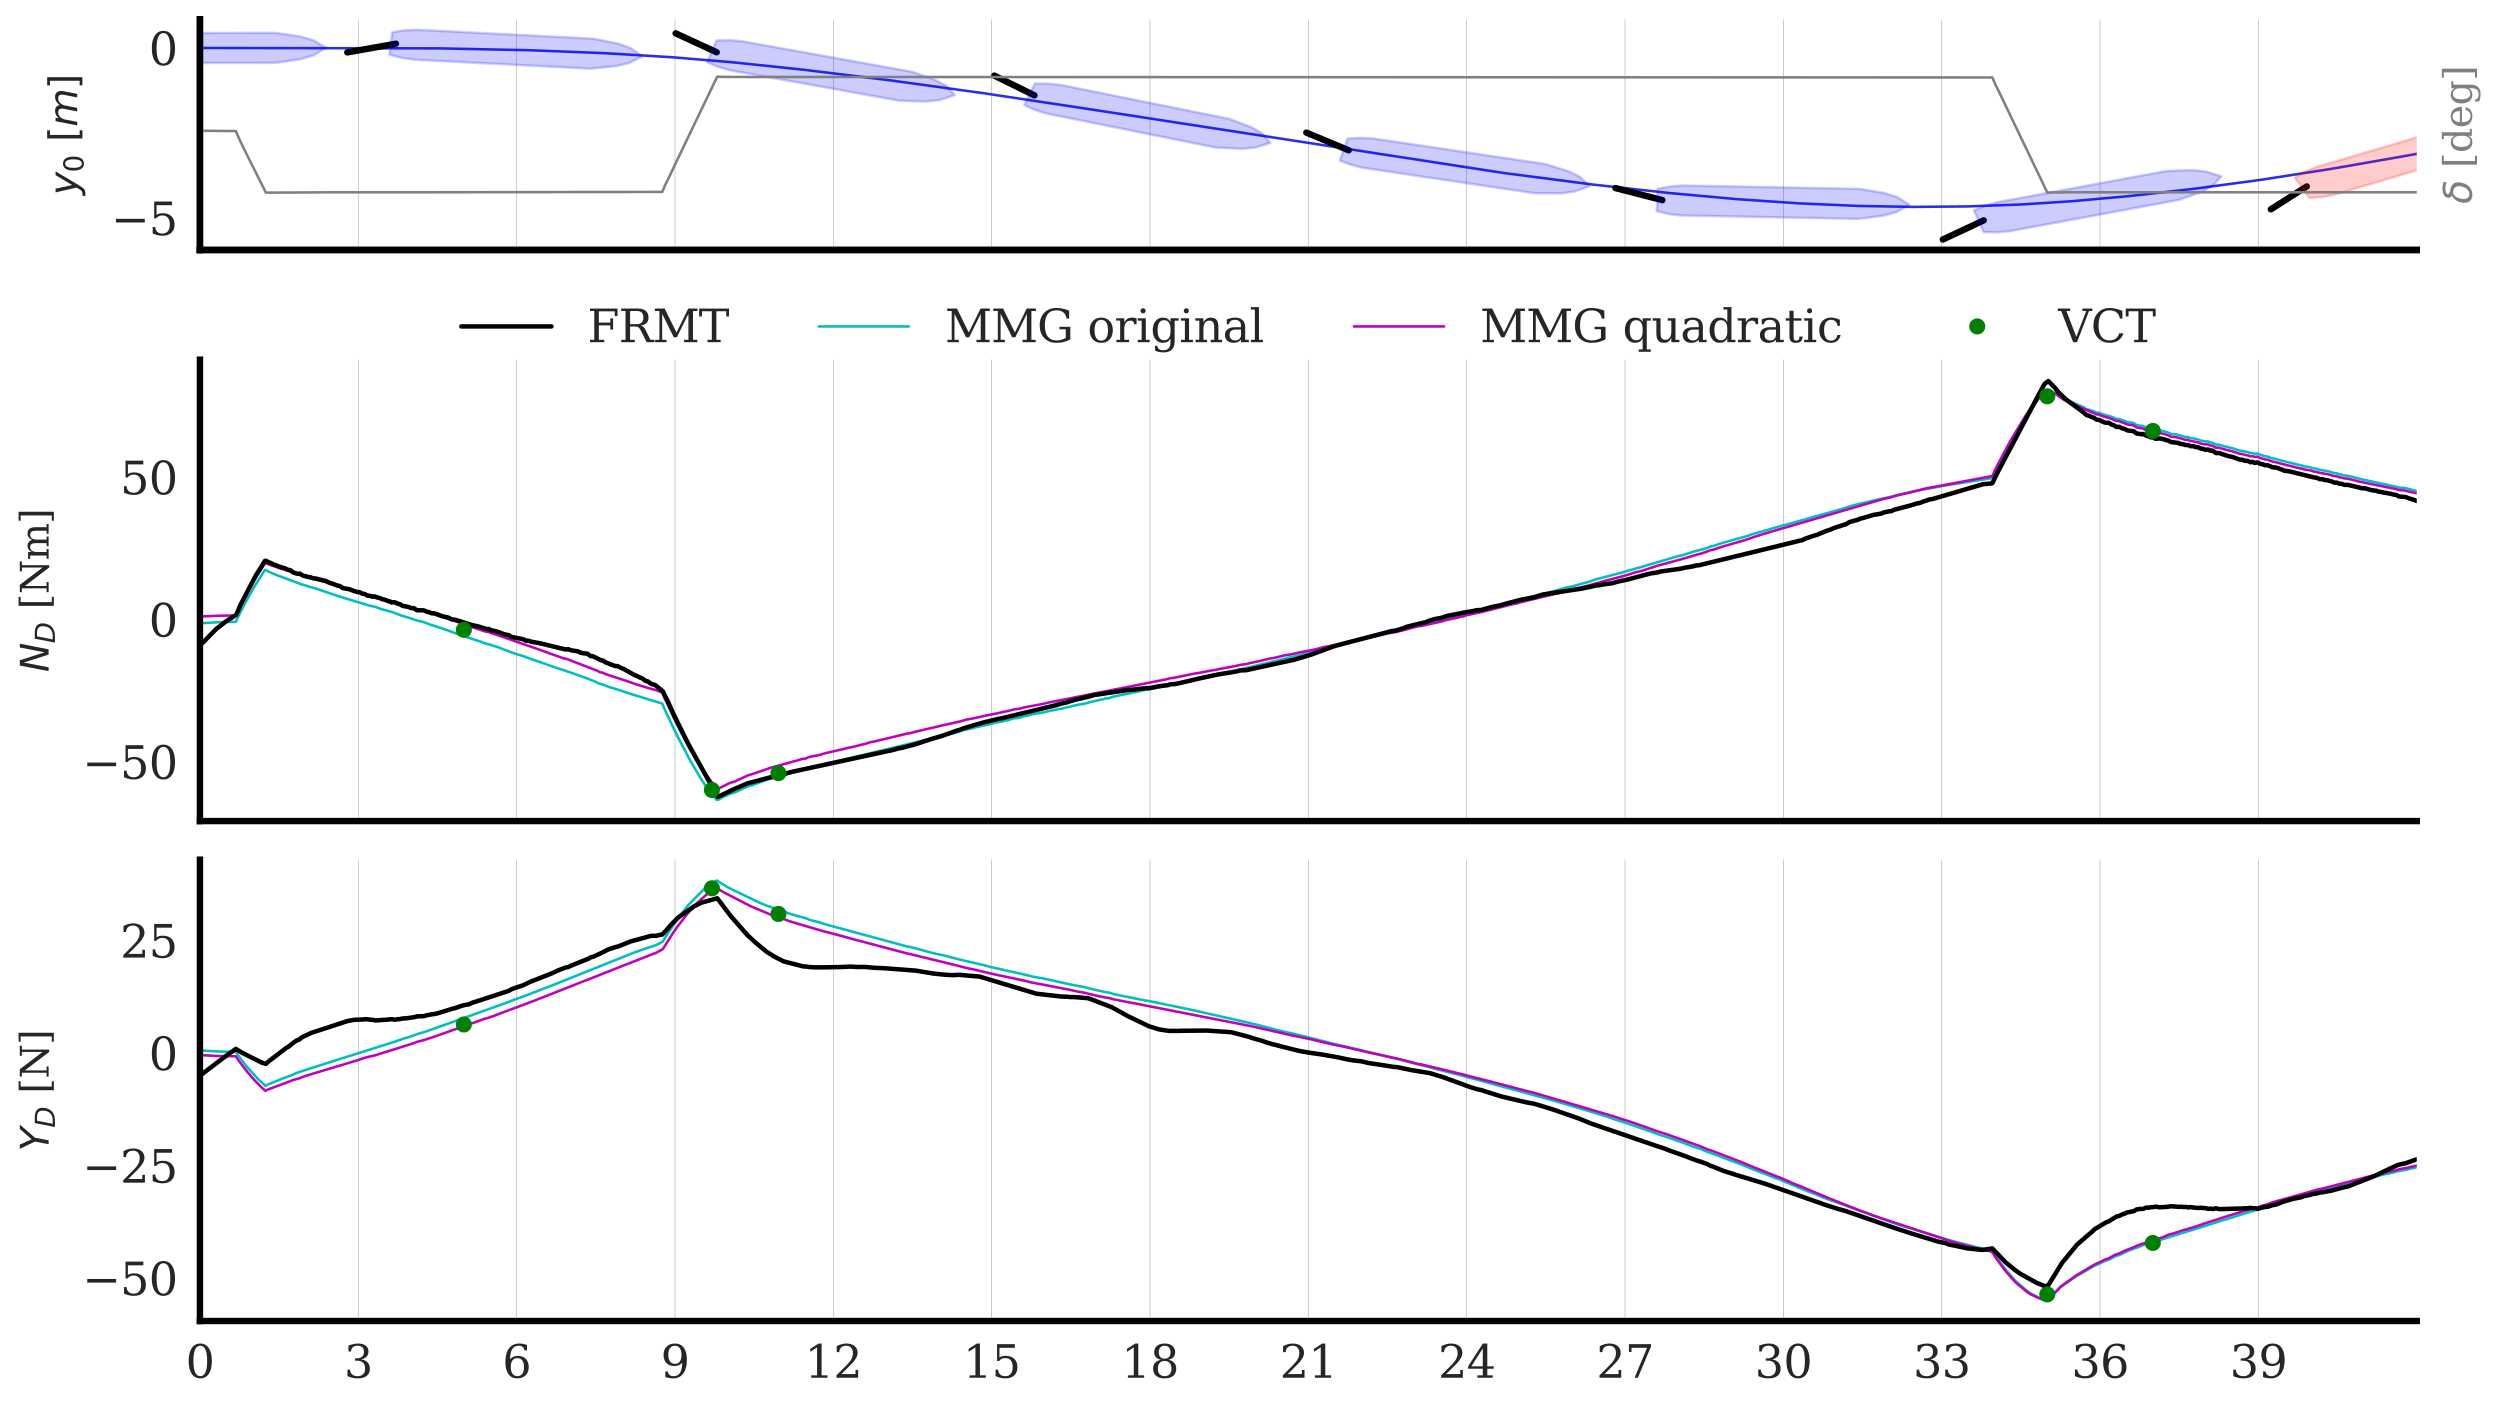 <?xml version="1.0" encoding="utf-8" standalone="no"?>
<!DOCTYPE svg PUBLIC "-//W3C//DTD SVG 1.1//EN"
  "http://www.w3.org/Graphics/SVG/1.1/DTD/svg11.dtd">
<svg xmlns:xlink="http://www.w3.org/1999/xlink" width="388.619pt" height="218.623pt" viewBox="0 0 388.619 218.623" xmlns="http://www.w3.org/2000/svg" version="1.1">
 <defs>
  <style type="text/css">*{stroke-linejoin: round; stroke-linecap: butt}</style>
 </defs>
 <g id="figure_1">
  <g id="patch_1">
   <path d="M 0 218.623 
L 388.619 218.623 
L 388.619 0 
L 0 0 
z
" style="fill: #ffffff"/>
  </g>
  <g id="axes_1">
   <g id="patch_2">
    <path d="M 31.08 38.858 
L 375.679 38.858 
L 375.679 3 
L 31.08 3 
z
" style="fill: #ffffff"/>
   </g>
   <g id="matplotlib.axis_1">
    <g id="xtick_1">
     <g id="line2d_1">
      <path d="M 31.08 38.858 
L 31.08 3 
" clip-path="url(#pa228525b37)" style="fill: none; stroke: #b0b0b0; stroke-width: 0.1; stroke-linecap: round"/>
     </g>
     <g id="line2d_2"/>
    </g>
    <g id="xtick_2">
     <g id="line2d_3">
      <path d="M 55.695 38.858 
L 55.695 3 
" clip-path="url(#pa228525b37)" style="fill: none; stroke: #b0b0b0; stroke-width: 0.1; stroke-linecap: round"/>
     </g>
     <g id="line2d_4"/>
    </g>
    <g id="xtick_3">
     <g id="line2d_5">
      <path d="M 80.309 38.858 
L 80.309 3 
" clip-path="url(#pa228525b37)" style="fill: none; stroke: #b0b0b0; stroke-width: 0.1; stroke-linecap: round"/>
     </g>
     <g id="line2d_6"/>
    </g>
    <g id="xtick_4">
     <g id="line2d_7">
      <path d="M 104.923 38.858 
L 104.923 3 
" clip-path="url(#pa228525b37)" style="fill: none; stroke: #b0b0b0; stroke-width: 0.1; stroke-linecap: round"/>
     </g>
     <g id="line2d_8"/>
    </g>
    <g id="xtick_5">
     <g id="line2d_9">
      <path d="M 129.537 38.858 
L 129.537 3 
" clip-path="url(#pa228525b37)" style="fill: none; stroke: #b0b0b0; stroke-width: 0.1; stroke-linecap: round"/>
     </g>
     <g id="line2d_10"/>
    </g>
    <g id="xtick_6">
     <g id="line2d_11">
      <path d="M 154.151 38.858 
L 154.151 3 
" clip-path="url(#pa228525b37)" style="fill: none; stroke: #b0b0b0; stroke-width: 0.1; stroke-linecap: round"/>
     </g>
     <g id="line2d_12"/>
    </g>
    <g id="xtick_7">
     <g id="line2d_13">
      <path d="M 178.766 38.858 
L 178.766 3 
" clip-path="url(#pa228525b37)" style="fill: none; stroke: #b0b0b0; stroke-width: 0.1; stroke-linecap: round"/>
     </g>
     <g id="line2d_14"/>
    </g>
    <g id="xtick_8">
     <g id="line2d_15">
      <path d="M 203.38 38.858 
L 203.38 3 
" clip-path="url(#pa228525b37)" style="fill: none; stroke: #b0b0b0; stroke-width: 0.1; stroke-linecap: round"/>
     </g>
     <g id="line2d_16"/>
    </g>
    <g id="xtick_9">
     <g id="line2d_17">
      <path d="M 227.994 38.858 
L 227.994 3 
" clip-path="url(#pa228525b37)" style="fill: none; stroke: #b0b0b0; stroke-width: 0.1; stroke-linecap: round"/>
     </g>
     <g id="line2d_18"/>
    </g>
    <g id="xtick_10">
     <g id="line2d_19">
      <path d="M 252.608 38.858 
L 252.608 3 
" clip-path="url(#pa228525b37)" style="fill: none; stroke: #b0b0b0; stroke-width: 0.1; stroke-linecap: round"/>
     </g>
     <g id="line2d_20"/>
    </g>
    <g id="xtick_11">
     <g id="line2d_21">
      <path d="M 277.222 38.858 
L 277.222 3 
" clip-path="url(#pa228525b37)" style="fill: none; stroke: #b0b0b0; stroke-width: 0.1; stroke-linecap: round"/>
     </g>
     <g id="line2d_22"/>
    </g>
    <g id="xtick_12">
     <g id="line2d_23">
      <path d="M 301.837 38.858 
L 301.837 3 
" clip-path="url(#pa228525b37)" style="fill: none; stroke: #b0b0b0; stroke-width: 0.1; stroke-linecap: round"/>
     </g>
     <g id="line2d_24"/>
    </g>
    <g id="xtick_13">
     <g id="line2d_25">
      <path d="M 326.451 38.858 
L 326.451 3 
" clip-path="url(#pa228525b37)" style="fill: none; stroke: #b0b0b0; stroke-width: 0.1; stroke-linecap: round"/>
     </g>
     <g id="line2d_26"/>
    </g>
    <g id="xtick_14">
     <g id="line2d_27">
      <path d="M 351.065 38.858 
L 351.065 3 
" clip-path="url(#pa228525b37)" style="fill: none; stroke: #b0b0b0; stroke-width: 0.1; stroke-linecap: round"/>
     </g>
     <g id="line2d_28"/>
    </g>
   </g>
   <g id="matplotlib.axis_2">
    <g id="ytick_1">
     <g id="line2d_29"/>
     <g id="text_1">
      <!-- −5 -->
      <g style="fill: #262626" transform="translate(17.261 36.549) scale(0.07 -0.07)">
       <defs>
        <path id="DejaVuSerif-2212" d="M 678 2259 
L 4684 2259 
L 4684 1753 
L 678 1753 
L 678 2259 
z
" transform="scale(0.016)"/>
        <path id="DejaVuSerif-35" d="M 3219 4666 
L 3219 4153 
L 1081 4153 
L 1081 2816 
Q 1244 2928 1461 2984 
Q 1678 3041 1947 3041 
Q 2703 3041 3140 2622 
Q 3578 2203 3578 1478 
Q 3578 738 3136 323 
Q 2694 -91 1894 -91 
Q 1572 -91 1234 -12 
Q 897 66 544 225 
L 544 1131 
L 897 1131 
Q 925 688 1179 453 
Q 1434 219 1894 219 
Q 2388 219 2653 544 
Q 2919 869 2919 1478 
Q 2919 2084 2655 2407 
Q 2391 2731 1894 2731 
Q 1613 2731 1398 2631 
Q 1184 2531 1019 2322 
L 750 2322 
L 750 4666 
L 3219 4666 
z
" transform="scale(0.016)"/>
       </defs>
       <use xlink:href="#DejaVuSerif-2212"/>
       <use xlink:href="#DejaVuSerif-35" x="83.789"/>
      </g>
     </g>
    </g>
    <g id="ytick_2">
     <g id="line2d_30"/>
     <g id="text_2">
      <!-- 0 -->
      <g style="fill: #262626" transform="translate(23.127 10.117) scale(0.07 -0.07)">
       <defs>
        <path id="DejaVuSerif-30" d="M 2034 219 
Q 2513 219 2750 744 
Q 2988 1269 2988 2328 
Q 2988 3391 2750 3916 
Q 2513 4441 2034 4441 
Q 1556 4441 1318 3916 
Q 1081 3391 1081 2328 
Q 1081 1269 1318 744 
Q 1556 219 2034 219 
z
M 2034 -91 
Q 1275 -91 848 546 
Q 422 1184 422 2328 
Q 422 3475 848 4112 
Q 1275 4750 2034 4750 
Q 2797 4750 3222 4112 
Q 3647 3475 3647 2328 
Q 3647 1184 3222 546 
Q 2797 -91 2034 -91 
z
" transform="scale(0.016)"/>
       </defs>
       <use xlink:href="#DejaVuSerif-30"/>
      </g>
     </g>
    </g>
    <g id="text_3">
     <!-- $y_0$ $[m]$ -->
     <g style="fill: #262626" transform="translate(12.001 30.349) rotate(-90) scale(0.06 -0.06)">
      <defs>
       <path id="DejaVuSans-Oblique-79" d="M 1588 -325 
Q 1188 -997 936 -1164 
Q 684 -1331 294 -1331 
L -159 -1331 
L -63 -850 
L 269 -850 
Q 509 -850 678 -719 
Q 847 -588 1056 -206 
L 1234 128 
L 459 3500 
L 1069 3500 
L 1650 819 
L 3256 3500 
L 3859 3500 
L 1588 -325 
z
" transform="scale(0.016)"/>
       <path id="DejaVuSans-30" d="M 2034 4250 
Q 1547 4250 1301 3770 
Q 1056 3291 1056 2328 
Q 1056 1369 1301 889 
Q 1547 409 2034 409 
Q 2525 409 2770 889 
Q 3016 1369 3016 2328 
Q 3016 3291 2770 3770 
Q 2525 4250 2034 4250 
z
M 2034 4750 
Q 2819 4750 3233 4129 
Q 3647 3509 3647 2328 
Q 3647 1150 3233 529 
Q 2819 -91 2034 -91 
Q 1250 -91 836 529 
Q 422 1150 422 2328 
Q 422 3509 836 4129 
Q 1250 4750 2034 4750 
z
" transform="scale(0.016)"/>
       <path id="DejaVuSerif-20" transform="scale(0.016)"/>
       <path id="DejaVuSans-5b" d="M 550 4863 
L 1875 4863 
L 1875 4416 
L 1125 4416 
L 1125 -397 
L 1875 -397 
L 1875 -844 
L 550 -844 
L 550 4863 
z
" transform="scale(0.016)"/>
       <path id="DejaVuSans-Oblique-6d" d="M 5747 2113 
L 5338 0 
L 4763 0 
L 5166 2094 
Q 5191 2228 5203 2325 
Q 5216 2422 5216 2491 
Q 5216 2772 5059 2928 
Q 4903 3084 4622 3084 
Q 4203 3084 3875 2770 
Q 3547 2456 3450 1953 
L 3066 0 
L 2491 0 
L 2900 2094 
Q 2925 2209 2937 2307 
Q 2950 2406 2950 2484 
Q 2950 2769 2794 2926 
Q 2638 3084 2363 3084 
Q 1938 3084 1609 2770 
Q 1281 2456 1184 1953 
L 800 0 
L 225 0 
L 909 3500 
L 1484 3500 
L 1375 2956 
Q 1609 3263 1923 3423 
Q 2238 3584 2597 3584 
Q 2978 3584 3223 3384 
Q 3469 3184 3519 2828 
Q 3781 3197 4126 3390 
Q 4472 3584 4856 3584 
Q 5306 3584 5551 3325 
Q 5797 3066 5797 2591 
Q 5797 2488 5784 2364 
Q 5772 2241 5747 2113 
z
" transform="scale(0.016)"/>
       <path id="DejaVuSans-5d" d="M 1947 4863 
L 1947 -844 
L 622 -844 
L 622 -397 
L 1369 -397 
L 1369 4416 
L 622 4416 
L 622 4863 
L 1947 4863 
z
" transform="scale(0.016)"/>
      </defs>
      <use xlink:href="#DejaVuSans-Oblique-79" transform="translate(0 0.016)"/>
      <use xlink:href="#DejaVuSans-30" transform="translate(59.18 -16.391) scale(0.7)"/>
      <use xlink:href="#DejaVuSerif-20" transform="translate(106.45 0.016)"/>
      <use xlink:href="#DejaVuSans-5b" transform="translate(138.237 0.016)"/>
      <use xlink:href="#DejaVuSans-Oblique-6d" transform="translate(177.251 0.016)"/>
      <use xlink:href="#DejaVuSans-5d" transform="translate(274.663 0.016)"/>
     </g>
    </g>
   </g>
   <g id="line2d_31">
    <path d="M 31.08 7.457 
L 68.33 7.52 
L 82.36 7.81 
L 94.093 8.271 
L 104.431 8.897 
L 113.948 9.69 
L 124.86 10.838 
L 138.316 12.483 
L 152.921 14.497 
L 170.889 17.207 
L 233.655 26.878 
L 247.521 28.678 
L 259.418 30.001 
L 270.002 30.959 
L 279.684 31.614 
L 288.791 32.009 
L 297.406 32.162 
L 305.775 32.09 
L 313.98 31.797 
L 321.938 31.29 
L 330.963 30.482 
L 340.891 29.368 
L 351.229 27.982 
L 362.141 26.29 
L 374.202 24.186 
L 375.679 23.914 
L 375.679 23.914 
" clip-path="url(#pa228525b37)" style="fill: none; stroke: #2a2eec; stroke-width: 0.4; stroke-linecap: round"/>
   </g>
   <g id="line2d_32">
    <path d="M 12.258 7.483 
L 4.417 7.375 
" clip-path="url(#pa228525b37)" style="fill: none; stroke: #000000; stroke-linecap: round"/>
   </g>
   <g id="line2d_33">
    <path d="M 61.545 6.796 
L 53.986 8.144 
" clip-path="url(#pa228525b37)" style="fill: none; stroke: #000000; stroke-linecap: round"/>
   </g>
   <g id="line2d_34">
    <path d="M 111.407 8.125 
L 105.029 5.184 
" clip-path="url(#pa228525b37)" style="fill: none; stroke: #000000; stroke-linecap: round"/>
   </g>
   <g id="line2d_35">
    <path d="M 160.8 14.824 
L 154.566 11.758 
" clip-path="url(#pa228525b37)" style="fill: none; stroke: #000000; stroke-linecap: round"/>
   </g>
   <g id="line2d_36">
    <path d="M 209.651 23.363 
L 203.07 20.614 
" clip-path="url(#pa228525b37)" style="fill: none; stroke: #000000; stroke-linecap: round"/>
   </g>
   <g id="line2d_37">
    <path d="M 258.408 31.108 
L 251.121 29.239 
" clip-path="url(#pa228525b37)" style="fill: none; stroke: #000000; stroke-linecap: round"/>
   </g>
   <g id="line2d_38">
    <path d="M 308.358 34.258 
L 302.014 37.228 
" clip-path="url(#pa228525b37)" style="fill: none; stroke: #000000; stroke-linecap: round"/>
   </g>
   <g id="line2d_39">
    <path d="M 358.578 28.981 
L 353.003 32.535 
" clip-path="url(#pa228525b37)" style="fill: none; stroke: #000000; stroke-linecap: round"/>
   </g>
   <g id="patch_3">
    <path d="M 31.08 38.858 
L 31.08 3 
" style="fill: none; stroke: #000000; stroke-linejoin: miter; stroke-linecap: square"/>
   </g>
   <g id="patch_4">
    <path d="M 31.08 38.858 
L 375.679 38.858 
" style="fill: none; stroke: #000000; stroke-linejoin: miter; stroke-linecap: square"/>
   </g>
   <g id="line2d_40">
    <path d="M 50.687 7.431 
L 48.723 6.267 
L 46.76 5.687 
L 42.837 5.109 
L 15.387 5.146 
L 13.427 5.324 
L 11.468 5.735 
L 11.479 9.233 
L 13.441 9.639 
L 15.403 9.811 
L 42.852 9.774 
L 46.772 9.185 
L 48.73 8.6 
L 50.687 7.431 
" clip-path="url(#pa228525b37)" style="fill: none; stroke: #0000ff; stroke-opacity: 0.2; stroke-width: 0.4; stroke-linecap: round"/>
   </g>
   <g id="patch_5">
    <path d="M 50.687 7.431 
L 48.723 6.267 
L 46.76 5.687 
L 42.837 5.109 
L 15.387 5.146 
L 13.427 5.324 
L 11.468 5.735 
L 11.479 9.233 
L 13.441 9.639 
L 15.403 9.811 
L 42.852 9.774 
L 46.772 9.185 
L 48.73 8.6 
z
" clip-path="url(#pa228525b37)" style="fill: #0000ff; opacity: 0.2"/>
   </g>
   <g id="line2d_41">
    <path d="M 99.855 8.748 
L 98.043 7.486 
L 96.159 6.805 
L 92.322 6.024 
L 64.957 4.63 
L 62.981 4.705 
L 60.977 5.012 
L 60.549 8.5 
L 62.453 9.006 
L 64.387 9.28 
L 91.751 10.674 
L 95.731 10.292 
L 97.757 9.81 
L 99.855 8.748 
" clip-path="url(#pa228525b37)" style="fill: none; stroke: #0000ff; stroke-opacity: 0.2; stroke-width: 0.4; stroke-linecap: round"/>
   </g>
   <g id="patch_6">
    <path d="M 99.855 8.748 
L 98.043 7.486 
L 96.159 6.805 
L 92.322 6.024 
L 64.957 4.63 
L 62.981 4.705 
L 60.977 5.012 
L 60.549 8.5 
L 62.453 9.006 
L 64.387 9.28 
L 91.751 10.674 
L 95.731 10.292 
L 97.757 9.81 
z
" clip-path="url(#pa228525b37)" style="fill: #0000ff; opacity: 0.2"/>
   </g>
   <g id="line2d_42">
    <path d="M 148.423 14.78 
L 147.02 13.318 
L 145.375 12.416 
L 141.841 11.176 
L 115.402 6.422 
L 113.44 6.251 
L 111.381 6.305 
L 109.922 9.674 
L 111.64 10.407 
L 113.456 10.915 
L 139.895 15.669 
L 143.916 15.786 
L 146.048 15.564 
L 148.423 14.78 
" clip-path="url(#pa228525b37)" style="fill: none; stroke: #0000ff; stroke-opacity: 0.2; stroke-width: 0.4; stroke-linecap: round"/>
   </g>
   <g id="patch_7">
    <path d="M 148.423 14.78 
L 147.02 13.318 
L 145.375 12.416 
L 141.841 11.176 
L 115.402 6.422 
L 113.44 6.251 
L 111.381 6.305 
L 109.922 9.674 
L 111.64 10.407 
L 113.456 10.915 
L 139.895 15.669 
L 143.916 15.786 
L 146.048 15.564 
z
" clip-path="url(#pa228525b37)" style="fill: #0000ff; opacity: 0.2"/>
   </g>
   <g id="line2d_43">
    <path d="M 197.479 22.212 
L 196.148 20.722 
L 194.547 19.788 
L 191.074 18.478 
L 164.874 13.202 
L 162.922 12.992 
L 160.862 13.004 
L 159.242 16.343 
L 160.924 17.11 
L 162.714 17.654 
L 188.914 22.93 
L 192.927 23.127 
L 195.068 22.948 
L 197.479 22.212 
" clip-path="url(#pa228525b37)" style="fill: none; stroke: #0000ff; stroke-opacity: 0.2; stroke-width: 0.4; stroke-linecap: round"/>
   </g>
   <g id="patch_8">
    <path d="M 197.479 22.212 
L 196.148 20.722 
L 194.547 19.788 
L 191.074 18.478 
L 164.874 13.202 
L 162.922 12.992 
L 160.862 13.004 
L 159.242 16.343 
L 160.924 17.11 
L 162.714 17.654 
L 188.914 22.93 
L 192.927 23.127 
L 195.068 22.948 
z
" clip-path="url(#pa228525b37)" style="fill: #0000ff; opacity: 0.2"/>
   </g>
   <g id="line2d_44">
    <path d="M 247.102 28.915 
L 245.597 27.495 
L 243.889 26.644 
L 240.27 25.509 
L 213.52 21.543 
L 211.548 21.431 
L 209.495 21.545 
L 208.278 24.954 
L 210.046 25.635 
L 211.896 26.089 
L 238.647 30.055 
L 242.671 30.053 
L 244.785 29.768 
L 247.102 28.915 
" clip-path="url(#pa228525b37)" style="fill: none; stroke: #0000ff; stroke-opacity: 0.2; stroke-width: 0.4; stroke-linecap: round"/>
   </g>
   <g id="patch_9">
    <path d="M 247.102 28.915 
L 245.597 27.495 
L 243.889 26.644 
L 240.27 25.509 
L 213.52 21.543 
L 211.548 21.431 
L 209.495 21.545 
L 208.278 24.954 
L 210.046 25.635 
L 211.896 26.089 
L 238.647 30.055 
L 242.671 30.053 
L 244.785 29.768 
z
" clip-path="url(#pa228525b37)" style="fill: #0000ff; opacity: 0.2"/>
   </g>
   <g id="line2d_45">
    <path d="M 296.82 31.846 
L 294.915 30.643 
L 292.982 30.022 
L 289.089 29.364 
L 261.652 28.837 
L 259.684 28.974 
L 257.705 29.344 
L 257.543 32.841 
L 259.484 33.286 
L 261.436 33.499 
L 288.873 34.026 
L 292.82 33.519 
L 294.807 32.974 
L 296.82 31.846 
" clip-path="url(#pa228525b37)" style="fill: none; stroke: #0000ff; stroke-opacity: 0.2; stroke-width: 0.4; stroke-linecap: round"/>
   </g>
   <g id="patch_10">
    <path d="M 296.82 31.846 
L 294.915 30.643 
L 292.982 30.022 
L 289.089 29.364 
L 261.652 28.837 
L 259.684 28.974 
L 257.705 29.344 
L 257.543 32.841 
L 259.484 33.286 
L 261.436 33.499 
L 288.873 34.026 
L 292.82 33.519 
L 294.807 32.974 
z
" clip-path="url(#pa228525b37)" style="fill: #0000ff; opacity: 0.2"/>
   </g>
   <g id="line2d_46">
    <path d="M 345.297 27.428 
L 342.913 26.656 
L 340.779 26.444 
L 336.76 26.58 
L 310.375 31.458 
L 308.565 31.975 
L 306.856 32.716 
L 308.353 36.078 
L 310.412 36.122 
L 312.372 35.942 
L 338.757 31.064 
L 342.277 29.807 
L 343.912 28.898 
L 345.297 27.428 
" clip-path="url(#pa228525b37)" style="fill: none; stroke: #0000ff; stroke-opacity: 0.2; stroke-width: 0.4; stroke-linecap: round"/>
   </g>
   <g id="patch_11">
    <path d="M 345.297 27.428 
L 342.913 26.656 
L 340.779 26.444 
L 336.76 26.58 
L 310.375 31.458 
L 308.565 31.975 
L 306.856 32.716 
L 308.353 36.078 
L 310.412 36.122 
L 312.372 35.942 
L 338.757 31.064 
L 342.277 29.807 
L 343.912 28.898 
z
" clip-path="url(#pa228525b37)" style="fill: #0000ff; opacity: 0.2"/>
   </g>
   <g id="line2d_47">
    <path d="M 389.619 18.103 
L 388.796 18.102 
L 384.855 18.628 
L 359.916 26.017 
L 358.248 26.704 
L 356.731 27.602 
L 359 30.781 
L 361.046 30.624 
L 362.94 30.255 
L 387.88 22.866 
L 389.619 22 
" clip-path="url(#pa228525b37)" style="fill: none; stroke: #ff0000; stroke-opacity: 0.2; stroke-width: 0.4; stroke-linecap: round"/>
   </g>
   <g id="patch_12">
    <path d="M 393.493 18.636 
L 390.955 18.104 
L 388.796 18.102 
L 384.855 18.628 
L 359.916 26.017 
L 358.248 26.704 
L 356.731 27.602 
L 359 30.781 
L 361.046 30.624 
L 362.94 30.255 
L 387.88 22.866 
L 391.064 21.281 
L 392.468 20.223 
z
" clip-path="url(#pa228525b37)" style="fill: #ff0000; opacity: 0.2"/>
   </g>
  </g>
  <g id="axes_2">
   <g id="patch_13">
    <path d="M 31.08 127.632 
L 375.679 127.632 
L 375.679 55.916 
L 31.08 55.916 
z
" style="fill: #ffffff"/>
   </g>
   <g id="matplotlib.axis_3">
    <g id="xtick_15">
     <g id="line2d_48">
      <path d="M 31.08 127.632 
L 31.08 55.916 
" clip-path="url(#pa4eba0dccb)" style="fill: none; stroke: #b0b0b0; stroke-width: 0.1; stroke-linecap: round"/>
     </g>
     <g id="line2d_49"/>
    </g>
    <g id="xtick_16">
     <g id="line2d_50">
      <path d="M 55.695 127.632 
L 55.695 55.916 
" clip-path="url(#pa4eba0dccb)" style="fill: none; stroke: #b0b0b0; stroke-width: 0.1; stroke-linecap: round"/>
     </g>
     <g id="line2d_51"/>
    </g>
    <g id="xtick_17">
     <g id="line2d_52">
      <path d="M 80.309 127.632 
L 80.309 55.916 
" clip-path="url(#pa4eba0dccb)" style="fill: none; stroke: #b0b0b0; stroke-width: 0.1; stroke-linecap: round"/>
     </g>
     <g id="line2d_53"/>
    </g>
    <g id="xtick_18">
     <g id="line2d_54">
      <path d="M 104.923 127.632 
L 104.923 55.916 
" clip-path="url(#pa4eba0dccb)" style="fill: none; stroke: #b0b0b0; stroke-width: 0.1; stroke-linecap: round"/>
     </g>
     <g id="line2d_55"/>
    </g>
    <g id="xtick_19">
     <g id="line2d_56">
      <path d="M 129.537 127.632 
L 129.537 55.916 
" clip-path="url(#pa4eba0dccb)" style="fill: none; stroke: #b0b0b0; stroke-width: 0.1; stroke-linecap: round"/>
     </g>
     <g id="line2d_57"/>
    </g>
    <g id="xtick_20">
     <g id="line2d_58">
      <path d="M 154.151 127.632 
L 154.151 55.916 
" clip-path="url(#pa4eba0dccb)" style="fill: none; stroke: #b0b0b0; stroke-width: 0.1; stroke-linecap: round"/>
     </g>
     <g id="line2d_59"/>
    </g>
    <g id="xtick_21">
     <g id="line2d_60">
      <path d="M 178.766 127.632 
L 178.766 55.916 
" clip-path="url(#pa4eba0dccb)" style="fill: none; stroke: #b0b0b0; stroke-width: 0.1; stroke-linecap: round"/>
     </g>
     <g id="line2d_61"/>
    </g>
    <g id="xtick_22">
     <g id="line2d_62">
      <path d="M 203.38 127.632 
L 203.38 55.916 
" clip-path="url(#pa4eba0dccb)" style="fill: none; stroke: #b0b0b0; stroke-width: 0.1; stroke-linecap: round"/>
     </g>
     <g id="line2d_63"/>
    </g>
    <g id="xtick_23">
     <g id="line2d_64">
      <path d="M 227.994 127.632 
L 227.994 55.916 
" clip-path="url(#pa4eba0dccb)" style="fill: none; stroke: #b0b0b0; stroke-width: 0.1; stroke-linecap: round"/>
     </g>
     <g id="line2d_65"/>
    </g>
    <g id="xtick_24">
     <g id="line2d_66">
      <path d="M 252.608 127.632 
L 252.608 55.916 
" clip-path="url(#pa4eba0dccb)" style="fill: none; stroke: #b0b0b0; stroke-width: 0.1; stroke-linecap: round"/>
     </g>
     <g id="line2d_67"/>
    </g>
    <g id="xtick_25">
     <g id="line2d_68">
      <path d="M 277.222 127.632 
L 277.222 55.916 
" clip-path="url(#pa4eba0dccb)" style="fill: none; stroke: #b0b0b0; stroke-width: 0.1; stroke-linecap: round"/>
     </g>
     <g id="line2d_69"/>
    </g>
    <g id="xtick_26">
     <g id="line2d_70">
      <path d="M 301.837 127.632 
L 301.837 55.916 
" clip-path="url(#pa4eba0dccb)" style="fill: none; stroke: #b0b0b0; stroke-width: 0.1; stroke-linecap: round"/>
     </g>
     <g id="line2d_71"/>
    </g>
    <g id="xtick_27">
     <g id="line2d_72">
      <path d="M 326.451 127.632 
L 326.451 55.916 
" clip-path="url(#pa4eba0dccb)" style="fill: none; stroke: #b0b0b0; stroke-width: 0.1; stroke-linecap: round"/>
     </g>
     <g id="line2d_73"/>
    </g>
    <g id="xtick_28">
     <g id="line2d_74">
      <path d="M 351.065 127.632 
L 351.065 55.916 
" clip-path="url(#pa4eba0dccb)" style="fill: none; stroke: #b0b0b0; stroke-width: 0.1; stroke-linecap: round"/>
     </g>
     <g id="line2d_75"/>
    </g>
   </g>
   <g id="matplotlib.axis_4">
    <g id="ytick_3">
     <g id="line2d_76"/>
     <g id="text_4">
      <!-- −50 -->
      <g style="fill: #262626" transform="translate(12.807 121.07) scale(0.07 -0.07)">
       <use xlink:href="#DejaVuSerif-2212"/>
       <use xlink:href="#DejaVuSerif-35" x="83.789"/>
       <use xlink:href="#DejaVuSerif-30" x="147.412"/>
      </g>
     </g>
    </g>
    <g id="ytick_4">
     <g id="line2d_77"/>
     <g id="text_5">
      <!-- 0 -->
      <g style="fill: #262626" transform="translate(23.127 98.955) scale(0.07 -0.07)">
       <use xlink:href="#DejaVuSerif-30"/>
      </g>
     </g>
    </g>
    <g id="ytick_5">
     <g id="line2d_78"/>
     <g id="text_6">
      <!-- 50 -->
      <g style="fill: #262626" transform="translate(18.673 76.839) scale(0.07 -0.07)">
       <use xlink:href="#DejaVuSerif-35"/>
       <use xlink:href="#DejaVuSerif-30" x="63.623"/>
      </g>
     </g>
    </g>
    <g id="text_7">
     <!-- $N_D$ [Nm] -->
     <g style="fill: #262626" transform="translate(7.559 104.494) rotate(-90) scale(0.06 -0.06)">
      <defs>
       <path id="DejaVuSans-Oblique-4e" d="M 1081 4666 
L 1931 4666 
L 3219 666 
L 4000 4666 
L 4616 4666 
L 3706 0 
L 2853 0 
L 1569 4025 
L 788 0 
L 172 0 
L 1081 4666 
z
" transform="scale(0.016)"/>
       <path id="DejaVuSans-Oblique-44" d="M 1081 4666 
L 2438 4666 
Q 3519 4666 4070 4208 
Q 4622 3750 4622 2847 
Q 4622 2250 4412 1698 
Q 4203 1147 3834 769 
Q 3463 381 2891 190 
Q 2319 0 1538 0 
L 172 0 
L 1081 4666 
z
M 1613 4147 
L 909 519 
L 1734 519 
Q 2794 519 3375 1128 
Q 3956 1738 3956 2847 
Q 3956 3519 3581 3833 
Q 3206 4147 2406 4147 
L 1613 4147 
z
" transform="scale(0.016)"/>
       <path id="DejaVuSerif-5b" d="M 550 4863 
L 2003 4863 
L 2003 4531 
L 1147 4531 
L 1147 -513 
L 2003 -513 
L 2003 -844 
L 550 -844 
L 550 4863 
z
" transform="scale(0.016)"/>
       <path id="DejaVuSerif-4e" d="M 313 0 
L 313 331 
L 941 331 
L 941 4331 
L 313 4331 
L 313 4666 
L 1509 4666 
L 4306 984 
L 4306 4331 
L 3681 4331 
L 3681 4666 
L 5319 4666 
L 5319 4331 
L 4691 4331 
L 4691 -91 
L 4313 -91 
L 1325 3841 
L 1325 331 
L 1953 331 
L 1953 0 
L 313 0 
z
" transform="scale(0.016)"/>
       <path id="DejaVuSerif-6d" d="M 3316 2675 
Q 3481 3041 3739 3227 
Q 3997 3413 4341 3413 
Q 4863 3413 5119 3089 
Q 5375 2766 5375 2113 
L 5375 331 
L 5894 331 
L 5894 0 
L 4300 0 
L 4300 331 
L 4800 331 
L 4800 2047 
Q 4800 2556 4650 2772 
Q 4500 2988 4153 2988 
Q 3769 2988 3567 2697 
Q 3366 2406 3366 1850 
L 3366 331 
L 3866 331 
L 3866 0 
L 2291 0 
L 2291 331 
L 2791 331 
L 2791 2069 
Q 2791 2566 2641 2777 
Q 2491 2988 2144 2988 
Q 1759 2988 1557 2697 
Q 1356 2406 1356 1850 
L 1356 331 
L 1856 331 
L 1856 0 
L 263 0 
L 263 331 
L 781 331 
L 781 2994 
L 231 2994 
L 231 3322 
L 1356 3322 
L 1356 2731 
Q 1516 3063 1762 3238 
Q 2009 3413 2322 3413 
Q 2709 3413 2968 3220 
Q 3228 3028 3316 2675 
z
" transform="scale(0.016)"/>
       <path id="DejaVuSerif-5d" d="M 1947 4863 
L 1947 -844 
L 494 -844 
L 494 -513 
L 1350 -513 
L 1350 4531 
L 494 4531 
L 494 4863 
L 1947 4863 
z
" transform="scale(0.016)"/>
      </defs>
      <use xlink:href="#DejaVuSans-Oblique-4e" transform="translate(0 0.016)"/>
      <use xlink:href="#DejaVuSans-Oblique-44" transform="translate(74.805 -16.391) scale(0.7)"/>
      <use xlink:href="#DejaVuSerif-20" transform="translate(131.44 0.016)"/>
      <use xlink:href="#DejaVuSerif-5b" transform="translate(163.228 0.016)"/>
      <use xlink:href="#DejaVuSerif-4e" transform="translate(202.241 0.016)"/>
      <use xlink:href="#DejaVuSerif-6d" transform="translate(289.741 0.016)"/>
      <use xlink:href="#DejaVuSerif-5d" transform="translate(384.565 0.016)"/>
     </g>
    </g>
   </g>
   <g id="line2d_79">
    <path d="M 31.08 96.884 
L 34.034 96.725 
L 36.659 96.661 
L 37.152 95.586 
L 37.972 93.994 
L 39.613 91.06 
L 41.172 88.598 
L 41.336 88.642 
L 42.157 89.04 
L 43.059 89.417 
L 46.833 90.826 
L 47.244 90.925 
L 48.31 91.275 
L 48.885 91.415 
L 52.167 92.529 
L 53.971 93.098 
L 54.464 93.245 
L 55.531 93.567 
L 55.941 93.686 
L 56.351 93.821 
L 56.679 93.897 
L 57.171 94.068 
L 57.582 94.18 
L 57.992 94.255 
L 58.32 94.344 
L 59.305 94.68 
L 60.371 94.983 
L 61.11 95.188 
L 61.52 95.354 
L 62.504 95.725 
L 63.735 96.083 
L 64.884 96.481 
L 65.868 96.701 
L 66.443 96.922 
L 66.853 97.095 
L 67.756 97.363 
L 68.248 97.535 
L 68.822 97.726 
L 72.268 98.945 
L 74.647 99.716 
L 75.222 99.924 
L 75.55 100.066 
L 76.042 100.162 
L 76.535 100.323 
L 77.519 100.644 
L 78.34 100.966 
L 80.227 101.665 
L 81.375 102.006 
L 81.868 102.194 
L 82.36 102.374 
L 86.708 103.891 
L 87.365 104.091 
L 88.842 104.593 
L 90.565 105.199 
L 92.452 105.923 
L 92.944 106.159 
L 93.272 106.306 
L 93.764 106.439 
L 94.585 106.763 
L 95.652 107.081 
L 96.144 107.234 
L 98.031 107.866 
L 102.954 109.373 
L 103.364 110.384 
L 103.692 111.049 
L 104.431 112.629 
L 105.333 114.496 
L 107.302 118.251 
L 108.943 121.025 
L 109.682 122.156 
L 111.323 124.268 
L 111.569 124.348 
L 112.553 123.813 
L 112.882 123.7 
L 113.374 123.429 
L 113.784 123.309 
L 114.276 123.169 
L 114.687 122.964 
L 116.327 122.205 
L 116.902 122.066 
L 118.297 121.541 
L 119.527 121.101 
L 120.594 120.825 
L 121.168 120.677 
L 124.45 119.736 
L 124.86 119.643 
L 125.189 119.649 
L 125.763 119.371 
L 126.091 119.315 
L 126.583 119.208 
L 127.65 118.95 
L 128.06 118.821 
L 128.471 118.703 
L 130.358 118.267 
L 130.768 118.17 
L 148.982 113.78 
L 149.393 113.595 
L 151.116 113.22 
L 151.772 113.04 
L 153.741 112.6 
L 154.233 112.472 
L 154.808 112.331 
L 155.956 112.099 
L 156.449 111.977 
L 156.859 111.913 
L 157.269 111.754 
L 157.761 111.644 
L 158.172 111.631 
L 158.5 111.549 
L 158.992 111.399 
L 159.977 111.185 
L 160.387 111.034 
L 160.879 110.959 
L 161.864 110.804 
L 162.274 110.74 
L 162.766 110.596 
L 163.176 110.52 
L 164.243 110.285 
L 164.653 110.194 
L 165.064 110.161 
L 165.392 110.072 
L 165.72 109.976 
L 166.13 109.902 
L 166.541 109.772 
L 166.951 109.689 
L 168.017 109.472 
L 168.51 109.41 
L 169.576 109.118 
L 170.807 108.831 
L 171.135 108.75 
L 171.463 108.704 
L 171.874 108.56 
L 172.366 108.532 
L 172.858 108.339 
L 178.109 107.233 
L 178.601 107.191 
L 180.981 106.656 
L 181.473 106.597 
L 181.883 106.415 
L 182.458 106.359 
L 182.868 106.319 
L 184.509 105.989 
L 185.083 105.847 
L 185.411 105.761 
L 185.904 105.593 
L 186.806 105.456 
L 187.38 105.325 
L 187.709 105.262 
L 188.611 104.996 
L 190.498 104.588 
L 190.908 104.507 
L 202.067 101.827 
L 202.395 101.74 
L 203.216 101.489 
L 204.118 101.307 
L 204.61 101.199 
L 205.021 101.062 
L 205.513 100.901 
L 207.154 100.467 
L 212.405 99.22 
L 212.815 99.111 
L 213.225 99.017 
L 214.292 98.792 
L 214.784 98.652 
L 215.769 98.423 
L 216.343 98.26 
L 216.754 98.25 
L 217.246 98.112 
L 218.969 97.623 
L 219.789 97.452 
L 220.938 97.163 
L 223.645 96.506 
L 223.974 96.429 
L 224.958 96.115 
L 225.45 96.017 
L 225.861 95.883 
L 226.189 95.859 
L 226.681 95.716 
L 227.091 95.595 
L 227.502 95.532 
L 227.83 95.399 
L 228.24 95.282 
L 228.732 95.174 
L 229.717 94.959 
L 230.127 94.914 
L 230.866 94.686 
L 232.917 94.133 
L 233.819 93.892 
L 235.214 93.488 
L 235.952 93.348 
L 236.363 93.2 
L 237.183 93.01 
L 238.578 92.689 
L 238.988 92.554 
L 239.481 92.407 
L 240.711 92.121 
L 242.516 91.608 
L 243.419 91.348 
L 244.649 91.098 
L 245.224 90.922 
L 245.716 90.776 
L 246.947 90.456 
L 248.013 90.067 
L 248.752 89.884 
L 251.624 89.132 
L 252.116 89.014 
L 252.526 88.884 
L 254.413 88.331 
L 254.741 88.258 
L 255.234 88.115 
L 256.054 87.858 
L 259.91 86.731 
L 260.977 86.411 
L 261.469 86.332 
L 263.274 85.743 
L 263.685 85.631 
L 264.341 85.475 
L 265.326 85.196 
L 265.9 84.934 
L 266.31 84.872 
L 267.459 84.488 
L 267.869 84.359 
L 268.361 84.229 
L 271.561 83.329 
L 272.546 82.984 
L 273.53 82.715 
L 274.515 82.436 
L 277.14 81.669 
L 277.632 81.567 
L 286.74 78.987 
L 287.15 78.831 
L 287.56 78.707 
L 287.97 78.591 
L 288.955 78.333 
L 292.565 77.504 
L 293.057 77.422 
L 295.191 76.909 
L 297.078 76.492 
L 297.98 76.28 
L 300.113 75.884 
L 302.575 75.443 
L 302.985 75.37 
L 303.806 75.247 
L 309.713 74.31 
L 310.123 73.39 
L 310.616 72.418 
L 312.749 68.427 
L 315.456 63.95 
L 316.031 63.123 
L 317.836 60.847 
L 318.164 60.637 
L 318.328 60.591 
L 318.656 60.856 
L 318.984 61.036 
L 319.395 61.09 
L 319.969 61.504 
L 320.871 62.03 
L 322.02 62.473 
L 323.579 63.173 
L 323.907 63.314 
L 324.317 63.605 
L 324.728 63.686 
L 325.138 63.831 
L 325.466 63.922 
L 325.876 64.135 
L 326.205 64.139 
L 326.779 64.367 
L 327.928 64.686 
L 328.338 64.824 
L 328.666 64.974 
L 328.994 65.104 
L 329.404 65.128 
L 329.897 65.329 
L 330.225 65.415 
L 330.635 65.61 
L 331.62 65.74 
L 332.112 66.058 
L 332.522 66.149 
L 332.85 66.197 
L 333.097 66.201 
L 333.589 66.486 
L 333.917 66.487 
L 334.327 66.662 
L 334.737 66.748 
L 335.066 66.884 
L 335.64 66.874 
L 335.968 66.964 
L 336.296 67.023 
L 336.789 67.162 
L 337.035 67.252 
L 337.445 67.436 
L 338.43 67.553 
L 339.742 67.924 
L 340.071 67.919 
L 340.481 68.095 
L 340.973 68.157 
L 341.301 68.243 
L 341.629 68.289 
L 342.04 68.47 
L 342.532 68.577 
L 342.86 68.625 
L 343.188 68.611 
L 343.599 68.787 
L 343.927 68.814 
L 344.419 69.114 
L 344.829 69.101 
L 346.06 69.444 
L 347.045 69.681 
L 348.029 70.015 
L 348.603 70.108 
L 349.014 70.224 
L 349.342 70.248 
L 349.752 70.434 
L 350.162 70.421 
L 350.491 70.538 
L 350.901 70.497 
L 351.393 70.724 
L 351.721 70.802 
L 352.131 70.933 
L 352.46 70.952 
L 353.198 71.245 
L 353.691 71.317 
L 354.019 71.42 
L 354.511 71.567 
L 357.383 72.267 
L 357.875 72.383 
L 358.203 72.49 
L 358.695 72.565 
L 359.106 72.632 
L 359.516 72.785 
L 359.844 72.823 
L 360.172 72.897 
L 360.582 73.033 
L 360.993 73.077 
L 361.403 73.172 
L 361.731 73.227 
L 362.223 73.334 
L 362.551 73.466 
L 362.88 73.548 
L 363.208 73.556 
L 363.618 73.716 
L 364.028 73.797 
L 364.439 73.915 
L 364.849 73.939 
L 366.162 74.258 
L 366.654 74.4 
L 372.561 75.689 
L 372.89 75.785 
L 373.874 75.866 
L 375.679 76.318 
L 375.679 76.318 
" clip-path="url(#pa4eba0dccb)" style="fill: none; stroke: #00bfbf; stroke-width: 0.4; stroke-linecap: round"/>
   </g>
   <g id="line2d_80">
    <path d="M 31.08 95.835 
L 34.116 95.713 
L 36.659 95.664 
L 37.152 94.589 
L 38.054 92.812 
L 39.285 90.598 
L 40.68 88.29 
L 41.254 87.465 
L 41.746 87.716 
L 42.157 87.886 
L 42.731 88.056 
L 43.634 88.379 
L 44.126 88.504 
L 45.11 88.821 
L 45.603 89.092 
L 46.013 89.223 
L 46.341 89.273 
L 46.587 89.308 
L 47.08 89.563 
L 47.49 89.652 
L 47.9 89.769 
L 48.31 89.88 
L 48.803 89.981 
L 49.705 90.23 
L 50.361 90.388 
L 51.182 90.696 
L 52.577 91.098 
L 52.905 91.235 
L 53.315 91.404 
L 53.725 91.5 
L 54.874 91.802 
L 55.859 92.049 
L 56.351 92.227 
L 56.679 92.292 
L 57.089 92.458 
L 57.582 92.56 
L 57.91 92.632 
L 58.238 92.656 
L 58.73 92.788 
L 59.059 92.916 
L 59.469 93.04 
L 59.797 93.124 
L 60.289 93.281 
L 62.094 93.815 
L 62.587 94.033 
L 63.161 94.189 
L 64.392 94.545 
L 64.72 94.719 
L 65.95 94.974 
L 66.361 95.137 
L 66.771 95.275 
L 67.181 95.374 
L 67.591 95.52 
L 72.596 97.179 
L 72.924 97.286 
L 73.335 97.477 
L 73.909 97.647 
L 75.304 98.133 
L 75.632 98.21 
L 75.96 98.244 
L 76.452 98.443 
L 76.945 98.597 
L 78.093 98.986 
L 84.411 101.183 
L 85.231 101.494 
L 86.462 101.933 
L 87.611 102.339 
L 88.103 102.426 
L 89.252 102.883 
L 92.862 104.272 
L 93.272 104.496 
L 93.682 104.569 
L 94.175 104.796 
L 95.077 105.1 
L 96.39 105.525 
L 97.539 105.897 
L 98.687 106.314 
L 99.262 106.504 
L 101.395 107.13 
L 101.887 107.244 
L 102.954 107.671 
L 103.364 108.67 
L 103.692 109.324 
L 104.431 110.914 
L 105.333 112.784 
L 107.302 116.529 
L 109.189 119.637 
L 111.487 122.699 
L 111.979 122.443 
L 113.374 121.741 
L 113.784 121.61 
L 114.276 121.458 
L 114.687 121.255 
L 116.327 120.506 
L 116.984 120.32 
L 119.856 119.331 
L 123.466 118.329 
L 123.794 118.26 
L 124.778 117.954 
L 125.271 117.907 
L 125.681 117.701 
L 126.255 117.574 
L 127.24 117.398 
L 127.65 117.275 
L 128.06 117.152 
L 128.471 117.038 
L 130.932 116.48 
L 131.424 116.363 
L 131.834 116.25 
L 132.245 116.173 
L 132.737 116.07 
L 134.05 115.727 
L 134.46 115.659 
L 134.952 115.473 
L 135.362 115.364 
L 135.855 115.279 
L 141.106 114.009 
L 141.434 113.991 
L 142.008 113.827 
L 142.501 113.691 
L 146.931 112.664 
L 148.736 112.261 
L 149.311 112.124 
L 150.213 111.865 
L 151.526 111.624 
L 152.592 111.394 
L 153.167 111.248 
L 155.136 110.865 
L 155.956 110.666 
L 156.531 110.555 
L 156.859 110.489 
L 157.351 110.342 
L 157.679 110.272 
L 158.09 110.211 
L 158.418 110.184 
L 159.074 109.997 
L 161.946 109.45 
L 162.274 109.386 
L 162.766 109.255 
L 163.259 109.159 
L 181.145 105.63 
L 181.555 105.523 
L 181.965 105.414 
L 182.376 105.383 
L 183.36 105.185 
L 185.657 104.714 
L 186.314 104.61 
L 188.447 104.202 
L 189.022 104.114 
L 189.842 103.939 
L 190.991 103.727 
L 192.303 103.478 
L 192.796 103.353 
L 193.78 103.226 
L 194.355 103.061 
L 196.16 102.678 
L 196.57 102.556 
L 196.98 102.479 
L 197.39 102.371 
L 197.718 102.33 
L 198.211 102.23 
L 198.621 102.138 
L 199.605 101.889 
L 200.754 101.706 
L 201.821 101.456 
L 202.559 101.321 
L 203.626 101.108 
L 204.61 100.915 
L 205.021 100.793 
L 205.595 100.626 
L 208.221 100.135 
L 209.205 99.887 
L 209.779 99.767 
L 210.764 99.579 
L 211.995 99.275 
L 212.405 99.16 
L 212.815 99.063 
L 213.225 98.978 
L 214.292 98.778 
L 214.784 98.651 
L 215.769 98.446 
L 217.082 98.223 
L 218.312 97.923 
L 220.035 97.452 
L 220.364 97.348 
L 220.938 97.305 
L 223.645 96.706 
L 223.974 96.635 
L 224.958 96.344 
L 225.45 96.255 
L 225.861 96.13 
L 226.189 96.11 
L 226.681 95.977 
L 227.091 95.865 
L 227.502 95.808 
L 227.912 95.644 
L 228.322 95.574 
L 229.06 95.401 
L 230.373 95.126 
L 235.214 93.9 
L 235.952 93.769 
L 236.445 93.6 
L 241.614 92.356 
L 242.188 92.234 
L 244.896 91.51 
L 245.88 91.29 
L 246.29 91.163 
L 246.865 91.033 
L 249.654 90.245 
L 250.393 90.055 
L 251.377 89.803 
L 253.018 89.361 
L 254.331 88.926 
L 254.741 88.859 
L 255.316 88.702 
L 257.941 87.851 
L 258.762 87.644 
L 260.895 87.057 
L 261.305 86.948 
L 261.715 86.83 
L 262.29 86.665 
L 263.766 86.222 
L 264.669 85.98 
L 265.9 85.521 
L 266.31 85.455 
L 267.459 85.064 
L 267.869 84.932 
L 268.361 84.797 
L 271.561 83.862 
L 272.628 83.475 
L 274.925 82.762 
L 292.073 77.763 
L 292.483 77.658 
L 292.893 77.54 
L 293.96 77.306 
L 294.534 77.122 
L 295.601 76.834 
L 296.175 76.729 
L 299.539 75.884 
L 300.688 75.684 
L 309.713 73.994 
L 310.123 73.065 
L 310.616 72.089 
L 312.503 68.54 
L 314.718 64.878 
L 315.128 64.25 
L 315.702 63.426 
L 317.754 60.82 
L 318.492 60.686 
L 318.984 61.067 
L 319.313 61.07 
L 320.789 62.126 
L 322.102 62.688 
L 323.005 63.138 
L 323.333 63.283 
L 325.138 64.097 
L 325.466 64.194 
L 325.876 64.418 
L 326.205 64.426 
L 326.779 64.666 
L 327.928 65.004 
L 328.338 65.149 
L 328.666 65.306 
L 328.994 65.442 
L 329.404 65.469 
L 329.897 65.679 
L 330.225 65.77 
L 330.635 65.972 
L 331.62 66.111 
L 332.112 66.44 
L 332.44 66.491 
L 332.85 66.585 
L 333.097 66.591 
L 333.589 66.885 
L 333.917 66.887 
L 334.327 67.068 
L 334.737 67.157 
L 335.066 67.299 
L 335.64 67.29 
L 335.968 67.382 
L 336.296 67.444 
L 336.789 67.587 
L 337.035 67.681 
L 337.445 67.87 
L 338.43 67.991 
L 339.742 68.374 
L 340.071 68.369 
L 340.481 68.549 
L 340.973 68.613 
L 341.301 68.702 
L 341.629 68.749 
L 342.04 68.934 
L 342.532 69.044 
L 342.86 69.092 
L 343.188 69.078 
L 343.599 69.258 
L 343.927 69.284 
L 344.419 69.591 
L 344.829 69.576 
L 346.06 69.924 
L 347.045 70.165 
L 348.029 70.504 
L 348.603 70.598 
L 348.932 70.716 
L 349.424 70.796 
L 349.752 70.928 
L 350.162 70.913 
L 350.491 71.031 
L 350.901 70.987 
L 351.393 71.217 
L 351.721 71.295 
L 352.131 71.427 
L 352.46 71.445 
L 353.198 71.739 
L 353.608 71.808 
L 354.019 71.912 
L 354.511 72.059 
L 357.301 72.752 
L 357.875 72.87 
L 358.203 72.977 
L 358.695 73.05 
L 359.106 73.116 
L 359.434 73.227 
L 359.762 73.312 
L 360.172 73.378 
L 360.582 73.514 
L 360.993 73.555 
L 361.403 73.648 
L 361.731 73.7 
L 362.223 73.805 
L 362.551 73.936 
L 362.88 74.017 
L 363.208 74.022 
L 363.618 74.18 
L 364.028 74.258 
L 364.439 74.374 
L 364.849 74.393 
L 366.162 74.704 
L 366.572 74.827 
L 372.479 76.032 
L 372.89 76.177 
L 373.792 76.239 
L 374.12 76.356 
L 374.531 76.417 
L 374.941 76.524 
L 375.679 76.684 
L 375.679 76.684 
" clip-path="url(#pa4eba0dccb)" style="fill: none; stroke: #bf00bf; stroke-width: 0.4; stroke-linecap: round"/>
   </g>
   <g id="patch_14">
    <path d="M 31.08 127.632 
L 31.08 55.916 
" style="fill: none; stroke: #000000; stroke-linejoin: miter; stroke-linecap: square"/>
   </g>
   <g id="patch_15">
    <path d="M 31.08 127.632 
L 375.679 127.632 
" style="fill: none; stroke: #000000; stroke-linejoin: miter; stroke-linecap: square"/>
   </g>
   <g id="legend_1">
    <g id="line2d_81">
     <path d="M 71.717 50.742 
L 78.717 50.742 
L 85.717 50.742 
" style="fill: none; stroke: #000000; stroke-width: 0.7; stroke-linecap: round"/>
    </g>
    <g id="text_8">
     <!-- FRMT -->
     <g style="fill: #262626" transform="translate(91.317 53.192) scale(0.07 -0.07)">
      <defs>
       <path id="DejaVuSerif-46" d="M 353 0 
L 353 331 
L 947 331 
L 947 4331 
L 353 4331 
L 353 4666 
L 4172 4666 
L 4172 3628 
L 3788 3628 
L 3788 4281 
L 1581 4281 
L 1581 2719 
L 3175 2719 
L 3175 3303 
L 3559 3303 
L 3559 1753 
L 3175 1753 
L 3175 2338 
L 1581 2338 
L 1581 331 
L 2328 331 
L 2328 0 
L 353 0 
z
" transform="scale(0.016)"/>
       <path id="DejaVuSerif-52" d="M 3066 2316 
Q 3284 2256 3442 2114 
Q 3600 1972 3725 1716 
L 4403 331 
L 4972 331 
L 4972 0 
L 3872 0 
L 3144 1484 
Q 2934 1916 2759 2042 
Q 2584 2169 2278 2169 
L 1581 2169 
L 1581 331 
L 2241 331 
L 2241 0 
L 353 0 
L 353 331 
L 947 331 
L 947 4331 
L 353 4331 
L 353 4666 
L 2719 4666 
Q 3400 4666 3770 4341 
Q 4141 4016 4141 3419 
Q 4141 2938 3870 2661 
Q 3600 2384 3066 2316 
z
M 1581 2503 
L 2503 2503 
Q 2975 2503 3200 2726 
Q 3425 2950 3425 3419 
Q 3425 3888 3200 4109 
Q 2975 4331 2503 4331 
L 1581 4331 
L 1581 2503 
z
" transform="scale(0.016)"/>
       <path id="DejaVuSerif-4d" d="M 353 0 
L 353 331 
L 947 331 
L 947 4331 
L 319 4331 
L 319 4666 
L 1678 4666 
L 3316 1344 
L 4953 4666 
L 6228 4666 
L 6228 4331 
L 5606 4331 
L 5606 331 
L 6203 331 
L 6203 0 
L 4378 0 
L 4378 331 
L 4972 331 
L 4972 3938 
L 3372 684 
L 2931 684 
L 1331 3938 
L 1331 331 
L 1925 331 
L 1925 0 
L 353 0 
z
" transform="scale(0.016)"/>
       <path id="DejaVuSerif-54" d="M 1222 0 
L 1222 331 
L 1819 331 
L 1819 4294 
L 447 4294 
L 447 3566 
L 63 3566 
L 63 4666 
L 4206 4666 
L 4206 3566 
L 3822 3566 
L 3822 4294 
L 2450 4294 
L 2450 331 
L 3047 331 
L 3047 0 
L 1222 0 
z
" transform="scale(0.016)"/>
      </defs>
      <use xlink:href="#DejaVuSerif-46"/>
      <use xlink:href="#DejaVuSerif-52" x="69.385"/>
      <use xlink:href="#DejaVuSerif-4d" x="144.678"/>
      <use xlink:href="#DejaVuSerif-54" x="247.07"/>
     </g>
    </g>
    <g id="line2d_82">
     <path d="M 127.282 50.742 
L 134.282 50.742 
L 141.282 50.742 
" style="fill: none; stroke: #00bfbf; stroke-width: 0.4; stroke-linecap: round"/>
    </g>
    <g id="text_9">
     <!-- MMG original -->
     <g style="fill: #262626" transform="translate(146.882 53.192) scale(0.07 -0.07)">
      <defs>
       <path id="DejaVuSerif-47" d="M 4097 3272 
Q 3988 3856 3641 4136 
Q 3294 4416 2675 4416 
Q 1869 4416 1472 3897 
Q 1075 3378 1075 2328 
Q 1075 1300 1484 772 
Q 1894 244 2688 244 
Q 3041 244 3362 331 
Q 3684 419 3975 594 
L 3975 1797 
L 3097 1797 
L 3097 2131 
L 4609 2131 
L 4609 391 
Q 4194 150 3714 29 
Q 3234 -91 2688 -91 
Q 1631 -91 995 570 
Q 359 1231 359 2328 
Q 359 3434 996 4092 
Q 1634 4750 2713 4750 
Q 3113 4750 3539 4658 
Q 3966 4566 4447 4378 
L 4447 3272 
L 4097 3272 
z
" transform="scale(0.016)"/>
       <path id="DejaVuSerif-6f" d="M 1925 219 
Q 2388 219 2623 584 
Q 2859 950 2859 1663 
Q 2859 2375 2623 2739 
Q 2388 3103 1925 3103 
Q 1463 3103 1227 2739 
Q 991 2375 991 1663 
Q 991 950 1228 584 
Q 1466 219 1925 219 
z
M 1925 -91 
Q 1200 -91 759 389 
Q 319 869 319 1663 
Q 319 2456 758 2934 
Q 1197 3413 1925 3413 
Q 2653 3413 3092 2934 
Q 3531 2456 3531 1663 
Q 3531 869 3092 389 
Q 2653 -91 1925 -91 
z
" transform="scale(0.016)"/>
       <path id="DejaVuSerif-72" d="M 3059 3328 
L 3059 2497 
L 2728 2497 
Q 2713 2744 2591 2866 
Q 2469 2988 2234 2988 
Q 1809 2988 1582 2694 
Q 1356 2400 1356 1850 
L 1356 331 
L 2022 331 
L 2022 0 
L 263 0 
L 263 331 
L 781 331 
L 781 2994 
L 231 2994 
L 231 3322 
L 1356 3322 
L 1356 2731 
Q 1525 3078 1790 3245 
Q 2056 3413 2438 3413 
Q 2578 3413 2733 3391 
Q 2888 3369 3059 3328 
z
" transform="scale(0.016)"/>
       <path id="DejaVuSerif-69" d="M 622 4353 
Q 622 4497 726 4603 
Q 831 4709 978 4709 
Q 1122 4709 1226 4603 
Q 1331 4497 1331 4353 
Q 1331 4206 1228 4103 
Q 1125 4000 978 4000 
Q 831 4000 726 4103 
Q 622 4206 622 4353 
z
M 1356 331 
L 1900 331 
L 1900 0 
L 231 0 
L 231 331 
L 781 331 
L 781 2988 
L 231 2988 
L 231 3322 
L 1356 3322 
L 1356 331 
z
" transform="scale(0.016)"/>
       <path id="DejaVuSerif-67" d="M 3359 2988 
L 3359 72 
Q 3359 -644 2965 -1033 
Q 2572 -1422 1844 -1422 
Q 1516 -1422 1216 -1362 
Q 916 -1303 641 -1184 
L 641 -488 
L 941 -488 
Q 997 -813 1206 -963 
Q 1416 -1113 1806 -1113 
Q 2313 -1113 2548 -827 
Q 2784 -541 2784 72 
L 2784 519 
Q 2616 206 2355 57 
Q 2094 -91 1709 -91 
Q 1097 -91 708 395 
Q 319 881 319 1663 
Q 319 2444 706 2928 
Q 1094 3413 1709 3413 
Q 2094 3413 2355 3264 
Q 2616 3116 2784 2803 
L 2784 3322 
L 3909 3322 
L 3909 2988 
L 3359 2988 
z
M 2784 1825 
Q 2784 2422 2554 2737 
Q 2325 3053 1888 3053 
Q 1444 3053 1217 2703 
Q 991 2353 991 1663 
Q 991 975 1217 622 
Q 1444 269 1888 269 
Q 2325 269 2554 583 
Q 2784 897 2784 1497 
L 2784 1825 
z
" transform="scale(0.016)"/>
       <path id="DejaVuSerif-6e" d="M 263 0 
L 263 331 
L 781 331 
L 781 2988 
L 231 2988 
L 231 3322 
L 1356 3322 
L 1356 2731 
Q 1516 3069 1770 3241 
Q 2025 3413 2363 3413 
Q 2913 3413 3172 3097 
Q 3431 2781 3431 2113 
L 3431 331 
L 3944 331 
L 3944 0 
L 2356 0 
L 2356 331 
L 2853 331 
L 2853 1931 
Q 2853 2541 2703 2767 
Q 2553 2994 2175 2994 
Q 1775 2994 1565 2701 
Q 1356 2409 1356 1850 
L 1356 331 
L 1856 331 
L 1856 0 
L 263 0 
z
" transform="scale(0.016)"/>
       <path id="DejaVuSerif-61" d="M 2547 1044 
L 2547 1747 
L 1806 1747 
Q 1378 1747 1168 1562 
Q 959 1378 959 997 
Q 959 650 1171 447 
Q 1384 244 1747 244 
Q 2106 244 2326 466 
Q 2547 688 2547 1044 
z
M 3122 2075 
L 3122 331 
L 3634 331 
L 3634 0 
L 2547 0 
L 2547 359 
Q 2356 128 2106 18 
Q 1856 -91 1522 -91 
Q 969 -91 644 203 
Q 319 497 319 997 
Q 319 1513 691 1797 
Q 1063 2081 1741 2081 
L 2547 2081 
L 2547 2309 
Q 2547 2688 2317 2895 
Q 2088 3103 1672 3103 
Q 1328 3103 1125 2947 
Q 922 2791 872 2484 
L 575 2484 
L 575 3156 
Q 875 3284 1158 3348 
Q 1441 3413 1709 3413 
Q 2400 3413 2761 3070 
Q 3122 2728 3122 2075 
z
" transform="scale(0.016)"/>
       <path id="DejaVuSerif-6c" d="M 1313 331 
L 1856 331 
L 1856 0 
L 184 0 
L 184 331 
L 738 331 
L 738 4531 
L 184 4531 
L 184 4863 
L 1313 4863 
L 1313 331 
z
" transform="scale(0.016)"/>
      </defs>
      <use xlink:href="#DejaVuSerif-4d"/>
      <use xlink:href="#DejaVuSerif-4d" x="102.393"/>
      <use xlink:href="#DejaVuSerif-47" x="204.785"/>
      <use xlink:href="#DejaVuSerif-20" x="284.668"/>
      <use xlink:href="#DejaVuSerif-6f" x="316.455"/>
      <use xlink:href="#DejaVuSerif-72" x="376.66"/>
      <use xlink:href="#DejaVuSerif-69" x="424.463"/>
      <use xlink:href="#DejaVuSerif-67" x="456.445"/>
      <use xlink:href="#DejaVuSerif-69" x="520.459"/>
      <use xlink:href="#DejaVuSerif-6e" x="552.441"/>
      <use xlink:href="#DejaVuSerif-61" x="616.846"/>
      <use xlink:href="#DejaVuSerif-6c" x="676.465"/>
     </g>
    </g>
    <g id="line2d_83">
     <path d="M 210.474 50.742 
L 217.474 50.742 
L 224.474 50.742 
" style="fill: none; stroke: #bf00bf; stroke-width: 0.4; stroke-linecap: round"/>
    </g>
    <g id="text_10">
     <!-- MMG quadratic -->
     <g style="fill: #262626" transform="translate(230.074 53.192) scale(0.07 -0.07)">
      <defs>
       <path id="DejaVuSerif-71" d="M 3359 2988 
L 3359 -997 
L 3909 -997 
L 3909 -1331 
L 2241 -1331 
L 2241 -997 
L 2784 -997 
L 2784 519 
Q 2616 206 2355 57 
Q 2094 -91 1709 -91 
Q 1097 -91 708 395 
Q 319 881 319 1663 
Q 319 2444 706 2928 
Q 1094 3413 1709 3413 
Q 2094 3413 2355 3264 
Q 2616 3116 2784 2803 
L 2784 3322 
L 3909 3322 
L 3909 2988 
L 3359 2988 
z
M 2784 1825 
Q 2784 2422 2554 2737 
Q 2325 3053 1888 3053 
Q 1444 3053 1217 2703 
Q 991 2353 991 1663 
Q 991 975 1217 622 
Q 1444 269 1888 269 
Q 2325 269 2554 583 
Q 2784 897 2784 1497 
L 2784 1825 
z
" transform="scale(0.016)"/>
       <path id="DejaVuSerif-75" d="M 2266 3322 
L 3341 3322 
L 3341 331 
L 3884 331 
L 3884 0 
L 2766 0 
L 2766 588 
Q 2606 256 2353 82 
Q 2100 -91 1766 -91 
Q 1213 -91 952 223 
Q 691 538 691 1209 
L 691 2988 
L 172 2988 
L 172 3322 
L 1269 3322 
L 1269 1388 
Q 1269 781 1417 556 
Q 1566 331 1947 331 
Q 2347 331 2556 625 
Q 2766 919 2766 1478 
L 2766 2988 
L 2266 2988 
L 2266 3322 
z
" transform="scale(0.016)"/>
       <path id="DejaVuSerif-64" d="M 3359 331 
L 3909 331 
L 3909 0 
L 2784 0 
L 2784 519 
Q 2616 206 2355 57 
Q 2094 -91 1709 -91 
Q 1097 -91 708 395 
Q 319 881 319 1663 
Q 319 2444 706 2928 
Q 1094 3413 1709 3413 
Q 2094 3413 2355 3264 
Q 2616 3116 2784 2803 
L 2784 4531 
L 2241 4531 
L 2241 4863 
L 3359 4863 
L 3359 331 
z
M 2784 1497 
L 2784 1825 
Q 2784 2422 2554 2737 
Q 2325 3053 1888 3053 
Q 1444 3053 1217 2703 
Q 991 2353 991 1663 
Q 991 975 1217 622 
Q 1444 269 1888 269 
Q 2325 269 2554 583 
Q 2784 897 2784 1497 
z
" transform="scale(0.016)"/>
       <path id="DejaVuSerif-74" d="M 691 2988 
L 184 2988 
L 184 3322 
L 691 3322 
L 691 4353 
L 1269 4353 
L 1269 3322 
L 2350 3322 
L 2350 2988 
L 1269 2988 
L 1269 878 
Q 1269 456 1350 337 
Q 1431 219 1650 219 
Q 1875 219 1978 351 
Q 2081 484 2088 781 
L 2522 781 
Q 2497 328 2275 118 
Q 2053 -91 1600 -91 
Q 1103 -91 897 129 
Q 691 350 691 878 
L 691 2988 
z
" transform="scale(0.016)"/>
       <path id="DejaVuSerif-63" d="M 3291 997 
Q 3169 466 2822 187 
Q 2475 -91 1925 -91 
Q 1200 -91 759 389 
Q 319 869 319 1663 
Q 319 2459 759 2936 
Q 1200 3413 1925 3413 
Q 2241 3413 2553 3339 
Q 2866 3266 3181 3116 
L 3181 2266 
L 2847 2266 
Q 2781 2703 2561 2903 
Q 2341 3103 1931 3103 
Q 1466 3103 1228 2742 
Q 991 2381 991 1663 
Q 991 944 1227 581 
Q 1463 219 1931 219 
Q 2303 219 2525 412 
Q 2747 606 2828 997 
L 3291 997 
z
" transform="scale(0.016)"/>
      </defs>
      <use xlink:href="#DejaVuSerif-4d"/>
      <use xlink:href="#DejaVuSerif-4d" x="102.393"/>
      <use xlink:href="#DejaVuSerif-47" x="204.785"/>
      <use xlink:href="#DejaVuSerif-20" x="284.668"/>
      <use xlink:href="#DejaVuSerif-71" x="316.455"/>
      <use xlink:href="#DejaVuSerif-75" x="380.469"/>
      <use xlink:href="#DejaVuSerif-61" x="444.873"/>
      <use xlink:href="#DejaVuSerif-64" x="504.492"/>
      <use xlink:href="#DejaVuSerif-72" x="568.506"/>
      <use xlink:href="#DejaVuSerif-61" x="616.309"/>
      <use xlink:href="#DejaVuSerif-74" x="675.928"/>
      <use xlink:href="#DejaVuSerif-69" x="716.113"/>
      <use xlink:href="#DejaVuSerif-63" x="748.096"/>
     </g>
    </g>
    <g id="line2d_84">
     <defs>
      <path id="mcdb671e9bb" d="M 0 0.75 
C 0.199 0.75 0.39 0.671 0.53 0.53 
C 0.671 0.39 0.75 0.199 0.75 0 
C 0.75 -0.199 0.671 -0.39 0.53 -0.53 
C 0.39 -0.671 0.199 -0.75 0 -0.75 
C -0.199 -0.75 -0.39 -0.671 -0.53 -0.53 
C -0.671 -0.39 -0.75 -0.199 -0.75 0 
C -0.75 0.199 -0.671 0.39 -0.53 0.53 
C -0.39 0.671 -0.199 0.75 0 0.75 
z
" style="stroke: #008000"/>
     </defs>
     <g>
      <use xlink:href="#mcdb671e9bb" x="307.361" y="50.742" style="fill: #008000; stroke: #008000"/>
     </g>
    </g>
    <g id="text_11">
     <!-- VCT -->
     <g style="fill: #262626" transform="translate(319.961 53.192) scale(0.07 -0.07)">
      <defs>
       <path id="DejaVuSerif-56" d="M 1119 4331 
L 2497 750 
L 3872 4331 
L 3347 4331 
L 3347 4666 
L 4716 4666 
L 4716 4331 
L 4263 4331 
L 2597 0 
L 2059 0 
L 403 4331 
L -63 4331 
L -63 4666 
L 1638 4666 
L 1638 4331 
L 1119 4331 
z
" transform="scale(0.016)"/>
       <path id="DejaVuSerif-43" d="M 4513 1234 
Q 4306 581 3820 245 
Q 3334 -91 2591 -91 
Q 2134 -91 1743 65 
Q 1353 222 1050 525 
Q 700 875 529 1320 
Q 359 1766 359 2328 
Q 359 3416 987 4083 
Q 1616 4750 2644 4750 
Q 3025 4750 3456 4650 
Q 3888 4550 4384 4347 
L 4384 3272 
L 4031 3272 
Q 3916 3859 3567 4137 
Q 3219 4416 2591 4416 
Q 1844 4416 1459 3886 
Q 1075 3356 1075 2328 
Q 1075 1303 1459 773 
Q 1844 244 2591 244 
Q 3113 244 3450 492 
Q 3788 741 3938 1234 
L 4513 1234 
z
" transform="scale(0.016)"/>
      </defs>
      <use xlink:href="#DejaVuSerif-56"/>
      <use xlink:href="#DejaVuSerif-43" x="72.217"/>
      <use xlink:href="#DejaVuSerif-54" x="148.73"/>
     </g>
    </g>
   </g>
   <g id="line2d_85">
    <path d="M 31.08 100.314 
L 31.326 100.094 
L 33.624 97.767 
L 35.101 96.615 
L 36.742 95.554 
L 37.398 93.997 
L 39.777 89.427 
L 40.27 88.678 
L 41.172 87.201 
L 41.336 87.162 
L 41.746 87.404 
L 42.075 87.509 
L 42.485 87.729 
L 42.895 87.867 
L 43.305 88.042 
L 43.716 88.188 
L 44.126 88.293 
L 44.372 88.379 
L 44.782 88.58 
L 45.11 88.619 
L 45.603 89.004 
L 46.013 89.124 
L 46.259 89.207 
L 46.587 89.162 
L 47.162 89.507 
L 47.49 89.554 
L 47.9 89.697 
L 48.228 89.725 
L 48.638 89.887 
L 49.131 89.94 
L 50.197 90.219 
L 50.608 90.299 
L 51.1 90.538 
L 52.084 90.88 
L 52.495 91.038 
L 52.823 91.09 
L 53.315 91.418 
L 53.725 91.485 
L 54.054 91.552 
L 54.382 91.616 
L 54.874 91.814 
L 55.202 91.935 
L 55.531 92.026 
L 55.859 92.044 
L 56.351 92.3 
L 56.679 92.329 
L 57.089 92.579 
L 57.582 92.648 
L 57.91 92.762 
L 58.238 92.718 
L 58.648 92.89 
L 58.976 92.938 
L 59.469 93.167 
L 59.797 93.211 
L 60.207 93.391 
L 60.535 93.486 
L 60.863 93.651 
L 61.356 93.614 
L 61.848 93.849 
L 62.094 93.888 
L 62.587 94.182 
L 63.079 94.279 
L 63.489 94.342 
L 63.817 94.496 
L 64.063 94.536 
L 64.309 94.532 
L 64.802 94.859 
L 65.868 94.873 
L 66.443 95.121 
L 66.689 95.157 
L 67.099 95.333 
L 67.427 95.327 
L 67.92 95.475 
L 68.248 95.599 
L 68.658 95.765 
L 69.15 95.89 
L 69.56 95.959 
L 69.807 96.064 
L 70.217 96.28 
L 70.709 96.33 
L 71.201 96.466 
L 73.088 97.078 
L 73.417 97.183 
L 73.745 97.241 
L 74.401 97.396 
L 75.714 97.799 
L 75.96 97.764 
L 76.452 98.006 
L 76.863 98.068 
L 77.273 98.193 
L 77.601 98.278 
L 78.012 98.46 
L 78.422 98.6 
L 78.75 98.669 
L 79.078 98.732 
L 79.488 98.997 
L 81.375 99.377 
L 81.786 99.612 
L 82.114 99.593 
L 82.606 99.751 
L 83.755 99.96 
L 84.247 100.07 
L 87.857 100.945 
L 88.349 100.919 
L 88.76 101.083 
L 89.17 101.153 
L 89.58 101.209 
L 89.826 101.252 
L 90.236 101.45 
L 90.729 101.555 
L 91.057 101.591 
L 91.303 101.605 
L 91.795 101.989 
L 92.206 102.031 
L 93.437 102.645 
L 93.682 102.661 
L 94.175 102.978 
L 94.503 103.101 
L 94.913 103.28 
L 95.241 103.383 
L 95.569 103.525 
L 95.98 103.541 
L 96.554 103.829 
L 96.964 103.994 
L 98.605 104.919 
L 99.18 105.159 
L 99.508 105.336 
L 99.836 105.45 
L 100.328 105.827 
L 100.656 105.897 
L 101.313 106.358 
L 101.805 106.462 
L 103.036 107.445 
L 103.364 108.158 
L 103.857 109.118 
L 104.595 110.787 
L 106.154 113.97 
L 107.056 115.76 
L 111.569 123.879 
L 114.276 122.588 
L 114.687 122.414 
L 116.245 121.751 
L 121.004 120.508 
L 121.743 120.346 
L 122.399 120.171 
L 123.22 119.954 
L 137.988 116.755 
L 138.398 116.689 
L 138.808 116.583 
L 139.219 116.471 
L 139.629 116.348 
L 140.286 116.232 
L 142.337 115.684 
L 144.059 115.112 
L 144.88 114.844 
L 146.357 114.414 
L 148.818 113.547 
L 149.229 113.432 
L 149.721 113.237 
L 151.444 112.712 
L 152.1 112.538 
L 153.085 112.247 
L 153.659 112.12 
L 154.972 111.802 
L 155.628 111.674 
L 163.997 109.659 
L 164.899 109.396 
L 165.474 109.265 
L 165.884 109.178 
L 166.212 109.053 
L 166.623 108.924 
L 167.115 108.778 
L 169.248 108.288 
L 170.068 108.047 
L 175.155 107.28 
L 175.484 107.248 
L 176.058 107.209 
L 178.109 106.968 
L 178.765 106.948 
L 180.16 106.675 
L 180.981 106.573 
L 181.555 106.505 
L 181.965 106.364 
L 182.376 106.36 
L 182.95 106.28 
L 185.575 105.671 
L 186.068 105.547 
L 187.955 105.141 
L 188.857 104.941 
L 189.514 104.814 
L 191.237 104.541 
L 192.303 104.35 
L 192.796 104.219 
L 193.698 104.183 
L 201.082 102.577 
L 203.051 101.999 
L 203.872 101.742 
L 207.4 100.446 
L 209.041 100.001 
L 215.769 98.248 
L 216.343 98.085 
L 216.754 98.058 
L 217.164 97.961 
L 218.312 97.597 
L 218.723 97.414 
L 219.379 97.253 
L 221.266 96.795 
L 221.594 96.741 
L 222.169 96.486 
L 223.071 96.222 
L 223.645 96.11 
L 223.974 96.063 
L 224.876 95.758 
L 227.912 95.156 
L 228.322 95.093 
L 228.732 95.031 
L 229.635 94.845 
L 230.209 94.827 
L 230.701 94.681 
L 231.686 94.418 
L 232.178 94.292 
L 233.163 94.108 
L 234.065 93.848 
L 235.788 93.397 
L 236.363 93.247 
L 236.773 93.165 
L 238.414 92.854 
L 239.727 92.446 
L 241.122 92.215 
L 245.962 91.485 
L 246.29 91.411 
L 246.701 91.333 
L 247.111 91.26 
L 248.095 91.001 
L 248.588 90.98 
L 248.998 90.89 
L 249.49 90.811 
L 250.639 90.658 
L 251.049 90.533 
L 251.952 90.303 
L 252.608 90.186 
L 256.546 89.15 
L 257.531 89 
L 257.859 88.927 
L 258.187 88.827 
L 258.762 88.758 
L 261.469 88.37 
L 261.797 88.263 
L 262.208 88.203 
L 263.192 88.037 
L 263.685 87.893 
L 264.095 87.871 
L 279.438 84.13 
L 279.766 84.044 
L 280.094 83.991 
L 280.668 83.725 
L 281.817 83.319 
L 282.145 83.22 
L 282.473 83.142 
L 282.884 82.933 
L 283.212 82.831 
L 283.622 82.64 
L 284.032 82.478 
L 284.443 82.358 
L 284.853 82.185 
L 285.263 82.029 
L 285.591 81.898 
L 286.001 81.797 
L 286.33 81.67 
L 286.74 81.55 
L 287.068 81.435 
L 287.478 81.157 
L 287.97 81.022 
L 288.299 80.913 
L 288.627 80.86 
L 289.119 80.638 
L 289.693 80.499 
L 291.006 80.096 
L 291.416 79.996 
L 291.745 79.968 
L 292.155 79.88 
L 292.401 79.857 
L 292.893 79.635 
L 293.222 79.581 
L 293.632 79.478 
L 293.96 79.475 
L 294.452 79.234 
L 295.109 79.069 
L 297.078 78.544 
L 297.652 78.363 
L 297.98 78.255 
L 298.391 78.196 
L 298.719 78.068 
L 299.129 77.912 
L 299.457 77.816 
L 299.867 77.656 
L 300.442 77.562 
L 308.318 75.253 
L 308.728 75.239 
L 309.139 75.187 
L 309.631 75.147 
L 309.795 74.935 
L 310.451 73.559 
L 317.015 61.155 
L 317.508 60.258 
L 317.836 59.66 
L 318.41 59.244 
L 319.231 60.084 
L 319.477 60.336 
L 319.969 60.96 
L 321.118 62.065 
L 322.02 62.739 
L 323.497 63.816 
L 324.071 64.278 
L 324.317 64.497 
L 324.81 64.666 
L 325.138 64.826 
L 325.466 64.92 
L 325.876 65.23 
L 326.287 65.263 
L 326.779 65.509 
L 327.107 65.659 
L 327.435 65.73 
L 327.763 65.707 
L 328.338 66.036 
L 328.584 66.105 
L 328.994 66.365 
L 329.404 66.335 
L 329.897 66.594 
L 330.225 66.655 
L 330.717 66.911 
L 331.702 67.043 
L 332.112 67.379 
L 332.522 67.435 
L 332.85 67.504 
L 333.097 67.455 
L 333.753 67.764 
L 333.999 67.813 
L 334.327 67.976 
L 334.737 68.018 
L 335.066 68.206 
L 335.722 68.156 
L 336.05 68.212 
L 336.378 68.29 
L 336.707 68.421 
L 337.035 68.47 
L 337.445 68.708 
L 338.594 68.847 
L 338.922 69.007 
L 339.414 69.061 
L 339.742 69.184 
L 340.153 69.173 
L 340.481 69.351 
L 340.973 69.365 
L 341.301 69.491 
L 341.629 69.5 
L 342.122 69.741 
L 342.45 69.762 
L 342.778 69.912 
L 343.27 69.875 
L 343.599 70.059 
L 343.927 70.043 
L 344.501 70.439 
L 344.829 70.39 
L 346.06 70.791 
L 346.388 70.908 
L 346.717 70.965 
L 347.127 71.065 
L 348.111 71.431 
L 348.603 71.486 
L 349.014 71.645 
L 349.342 71.623 
L 349.834 71.855 
L 350.162 71.788 
L 350.491 71.955 
L 350.983 71.882 
L 351.393 72.12 
L 351.721 72.162 
L 352.131 72.336 
L 352.46 72.292 
L 353.28 72.648 
L 353.691 72.668 
L 354.019 72.738 
L 354.429 72.905 
L 354.757 73.013 
L 355.085 73.174 
L 355.742 73.244 
L 359.516 74.167 
L 359.844 74.235 
L 360.172 74.282 
L 360.582 74.481 
L 360.993 74.487 
L 361.403 74.621 
L 361.731 74.64 
L 362.223 74.78 
L 362.469 74.839 
L 362.88 75.027 
L 363.29 75.028 
L 363.618 75.183 
L 364.028 75.221 
L 364.439 75.374 
L 364.931 75.361 
L 366.818 75.808 
L 367.228 75.913 
L 367.639 75.907 
L 367.967 76.006 
L 368.377 76.122 
L 368.705 76.199 
L 369.033 76.256 
L 369.362 76.27 
L 369.772 76.435 
L 370.264 76.488 
L 370.592 76.594 
L 371.002 76.634 
L 371.413 76.726 
L 371.741 76.778 
L 372.069 76.884 
L 372.479 76.938 
L 372.89 77.17 
L 373.956 77.261 
L 374.531 77.495 
L 374.859 77.572 
L 375.269 77.717 
L 375.679 77.87 
L 375.679 77.87 
" clip-path="url(#pa4eba0dccb)" style="fill: none; stroke: #000000; stroke-width: 0.7; stroke-linecap: round"/>
   </g>
   <g id="line2d_86">
    <g clip-path="url(#pa4eba0dccb)">
     <use xlink:href="#mcdb671e9bb" x="72.104" y="97.903" style="fill: #008000; stroke: #008000"/>
     <use xlink:href="#mcdb671e9bb" x="110.666" y="122.801" style="fill: #008000; stroke: #008000"/>
     <use xlink:href="#mcdb671e9bb" x="121.004" y="120.184" style="fill: #008000; stroke: #008000"/>
     <use xlink:href="#mcdb671e9bb" x="318.246" y="61.607" style="fill: #008000; stroke: #008000"/>
     <use xlink:href="#mcdb671e9bb" x="334.655" y="66.992" style="fill: #008000; stroke: #008000"/>
    </g>
   </g>
  </g>
  <g id="axes_3">
   <g id="patch_16">
    <path d="M 31.08 205.348 
L 375.679 205.348 
L 375.679 133.632 
L 31.08 133.632 
z
" style="fill: #ffffff"/>
   </g>
   <g id="matplotlib.axis_5">
    <g id="xtick_29">
     <g id="line2d_87">
      <path d="M 31.08 205.348 
L 31.08 133.632 
" clip-path="url(#p9e5417bf3f)" style="fill: none; stroke: #b0b0b0; stroke-width: 0.1; stroke-linecap: round"/>
     </g>
     <g id="line2d_88"/>
     <g id="text_12">
      <!-- 0 -->
      <g style="fill: #262626" transform="translate(28.854 214.167) scale(0.07 -0.07)">
       <use xlink:href="#DejaVuSerif-30"/>
      </g>
     </g>
    </g>
    <g id="xtick_30">
     <g id="line2d_89">
      <path d="M 55.695 205.348 
L 55.695 133.632 
" clip-path="url(#p9e5417bf3f)" style="fill: none; stroke: #b0b0b0; stroke-width: 0.1; stroke-linecap: round"/>
     </g>
     <g id="line2d_90"/>
     <g id="text_13">
      <!-- 3 -->
      <g style="fill: #262626" transform="translate(53.468 214.167) scale(0.07 -0.07)">
       <defs>
        <path id="DejaVuSerif-33" d="M 622 4469 
Q 988 4606 1323 4678 
Q 1659 4750 1953 4750 
Q 2638 4750 3022 4454 
Q 3406 4159 3406 3634 
Q 3406 3213 3140 2930 
Q 2875 2647 2388 2547 
Q 2963 2466 3280 2130 
Q 3597 1794 3597 1259 
Q 3597 606 3158 257 
Q 2719 -91 1894 -91 
Q 1528 -91 1179 -12 
Q 831 66 488 225 
L 488 1131 
L 838 1131 
Q 869 681 1141 450 
Q 1413 219 1906 219 
Q 2384 219 2661 495 
Q 2938 772 2938 1253 
Q 2938 1803 2653 2086 
Q 2369 2369 1819 2369 
L 1522 2369 
L 1522 2688 
L 1678 2688 
Q 2225 2688 2498 2914 
Q 2772 3141 2772 3597 
Q 2772 4006 2547 4223 
Q 2322 4441 1900 4441 
Q 1478 4441 1245 4241 
Q 1013 4041 972 3647 
L 622 3647 
L 622 4469 
z
" transform="scale(0.016)"/>
       </defs>
       <use xlink:href="#DejaVuSerif-33"/>
      </g>
     </g>
    </g>
    <g id="xtick_31">
     <g id="line2d_91">
      <path d="M 80.309 205.348 
L 80.309 133.632 
" clip-path="url(#p9e5417bf3f)" style="fill: none; stroke: #b0b0b0; stroke-width: 0.1; stroke-linecap: round"/>
     </g>
     <g id="line2d_92"/>
     <g id="text_14">
      <!-- 6 -->
      <g style="fill: #262626" transform="translate(78.082 214.167) scale(0.07 -0.07)">
       <defs>
        <path id="DejaVuSerif-36" d="M 2094 219 
Q 2534 219 2771 542 
Q 3009 866 3009 1472 
Q 3009 2078 2771 2401 
Q 2534 2725 2094 2725 
Q 1647 2725 1412 2412 
Q 1178 2100 1178 1509 
Q 1178 888 1415 553 
Q 1653 219 2094 219 
z
M 1075 2569 
Q 1288 2803 1556 2918 
Q 1825 3034 2163 3034 
Q 2859 3034 3264 2615 
Q 3669 2197 3669 1472 
Q 3669 763 3233 336 
Q 2797 -91 2069 -91 
Q 1278 -91 853 498 
Q 428 1088 428 2181 
Q 428 3406 931 4078 
Q 1434 4750 2350 4750 
Q 2597 4750 2869 4703 
Q 3141 4656 3425 4563 
L 3425 3794 
L 3072 3794 
Q 3034 4109 2831 4275 
Q 2628 4441 2284 4441 
Q 1678 4441 1381 3981 
Q 1084 3522 1075 2569 
z
" transform="scale(0.016)"/>
       </defs>
       <use xlink:href="#DejaVuSerif-36"/>
      </g>
     </g>
    </g>
    <g id="xtick_32">
     <g id="line2d_93">
      <path d="M 104.923 205.348 
L 104.923 133.632 
" clip-path="url(#p9e5417bf3f)" style="fill: none; stroke: #b0b0b0; stroke-width: 0.1; stroke-linecap: round"/>
     </g>
     <g id="line2d_94"/>
     <g id="text_15">
      <!-- 9 -->
      <g style="fill: #262626" transform="translate(102.696 214.167) scale(0.07 -0.07)">
       <defs>
        <path id="DejaVuSerif-39" d="M 2994 2091 
Q 2784 1856 2512 1740 
Q 2241 1625 1900 1625 
Q 1206 1625 804 2044 
Q 403 2463 403 3188 
Q 403 3897 839 4323 
Q 1275 4750 2003 4750 
Q 2794 4750 3217 4161 
Q 3641 3572 3641 2478 
Q 3641 1253 3137 581 
Q 2634 -91 1722 -91 
Q 1475 -91 1203 -44 
Q 931 3 647 97 
L 647 872 
L 997 872 
Q 1038 556 1241 387 
Q 1444 219 1784 219 
Q 2391 219 2687 676 
Q 2984 1134 2994 2091 
z
M 1978 4441 
Q 1534 4441 1298 4117 
Q 1063 3794 1063 3188 
Q 1063 2581 1298 2256 
Q 1534 1931 1978 1931 
Q 2422 1931 2658 2245 
Q 2894 2559 2894 3150 
Q 2894 3772 2656 4106 
Q 2419 4441 1978 4441 
z
" transform="scale(0.016)"/>
       </defs>
       <use xlink:href="#DejaVuSerif-39"/>
      </g>
     </g>
    </g>
    <g id="xtick_33">
     <g id="line2d_95">
      <path d="M 129.537 205.348 
L 129.537 133.632 
" clip-path="url(#p9e5417bf3f)" style="fill: none; stroke: #b0b0b0; stroke-width: 0.1; stroke-linecap: round"/>
     </g>
     <g id="line2d_96"/>
     <g id="text_16">
      <!-- 12 -->
      <g style="fill: #262626" transform="translate(125.083 214.167) scale(0.07 -0.07)">
       <defs>
        <path id="DejaVuSerif-31" d="M 909 0 
L 909 331 
L 1722 331 
L 1722 4213 
L 781 3603 
L 781 4013 
L 1919 4750 
L 2350 4750 
L 2350 331 
L 3163 331 
L 3163 0 
L 909 0 
z
" transform="scale(0.016)"/>
        <path id="DejaVuSerif-32" d="M 819 3553 
L 469 3553 
L 469 4384 
Q 803 4563 1142 4656 
Q 1481 4750 1806 4750 
Q 2534 4750 2956 4397 
Q 3378 4044 3378 3438 
Q 3378 2753 2422 1800 
Q 2347 1728 2309 1691 
L 1131 513 
L 3078 513 
L 3078 1088 
L 3444 1088 
L 3444 0 
L 434 0 
L 434 341 
L 1850 1753 
Q 2319 2222 2519 2614 
Q 2719 3006 2719 3438 
Q 2719 3909 2473 4175 
Q 2228 4441 1797 4441 
Q 1350 4441 1106 4219 
Q 863 3997 819 3553 
z
" transform="scale(0.016)"/>
       </defs>
       <use xlink:href="#DejaVuSerif-31"/>
       <use xlink:href="#DejaVuSerif-32" x="63.623"/>
      </g>
     </g>
    </g>
    <g id="xtick_34">
     <g id="line2d_97">
      <path d="M 154.151 205.348 
L 154.151 133.632 
" clip-path="url(#p9e5417bf3f)" style="fill: none; stroke: #b0b0b0; stroke-width: 0.1; stroke-linecap: round"/>
     </g>
     <g id="line2d_98"/>
     <g id="text_17">
      <!-- 15 -->
      <g style="fill: #262626" transform="translate(149.698 214.167) scale(0.07 -0.07)">
       <use xlink:href="#DejaVuSerif-31"/>
       <use xlink:href="#DejaVuSerif-35" x="63.623"/>
      </g>
     </g>
    </g>
    <g id="xtick_35">
     <g id="line2d_99">
      <path d="M 178.766 205.348 
L 178.766 133.632 
" clip-path="url(#p9e5417bf3f)" style="fill: none; stroke: #b0b0b0; stroke-width: 0.1; stroke-linecap: round"/>
     </g>
     <g id="line2d_100"/>
     <g id="text_18">
      <!-- 18 -->
      <g style="fill: #262626" transform="translate(174.312 214.167) scale(0.07 -0.07)">
       <defs>
        <path id="DejaVuSerif-38" d="M 2981 1275 
Q 2981 1775 2732 2051 
Q 2484 2328 2034 2328 
Q 1584 2328 1336 2051 
Q 1088 1775 1088 1275 
Q 1088 772 1336 495 
Q 1584 219 2034 219 
Q 2484 219 2732 495 
Q 2981 772 2981 1275 
z
M 2853 3541 
Q 2853 3966 2637 4203 
Q 2422 4441 2034 4441 
Q 1650 4441 1433 4203 
Q 1216 3966 1216 3541 
Q 1216 3113 1433 2875 
Q 1650 2638 2034 2638 
Q 2422 2638 2637 2875 
Q 2853 3113 2853 3541 
z
M 2516 2484 
Q 3047 2413 3344 2092 
Q 3641 1772 3641 1275 
Q 3641 619 3225 264 
Q 2809 -91 2034 -91 
Q 1263 -91 845 264 
Q 428 619 428 1275 
Q 428 1772 725 2092 
Q 1022 2413 1556 2484 
Q 1084 2569 832 2842 
Q 581 3116 581 3541 
Q 581 4103 968 4426 
Q 1356 4750 2034 4750 
Q 2713 4750 3100 4426 
Q 3488 4103 3488 3541 
Q 3488 3116 3236 2842 
Q 2984 2569 2516 2484 
z
" transform="scale(0.016)"/>
       </defs>
       <use xlink:href="#DejaVuSerif-31"/>
       <use xlink:href="#DejaVuSerif-38" x="63.623"/>
      </g>
     </g>
    </g>
    <g id="xtick_36">
     <g id="line2d_101">
      <path d="M 203.38 205.348 
L 203.38 133.632 
" clip-path="url(#p9e5417bf3f)" style="fill: none; stroke: #b0b0b0; stroke-width: 0.1; stroke-linecap: round"/>
     </g>
     <g id="line2d_102"/>
     <g id="text_19">
      <!-- 21 -->
      <g style="fill: #262626" transform="translate(198.926 214.167) scale(0.07 -0.07)">
       <use xlink:href="#DejaVuSerif-32"/>
       <use xlink:href="#DejaVuSerif-31" x="63.623"/>
      </g>
     </g>
    </g>
    <g id="xtick_37">
     <g id="line2d_103">
      <path d="M 227.994 205.348 
L 227.994 133.632 
" clip-path="url(#p9e5417bf3f)" style="fill: none; stroke: #b0b0b0; stroke-width: 0.1; stroke-linecap: round"/>
     </g>
     <g id="line2d_104"/>
     <g id="text_20">
      <!-- 24 -->
      <g style="fill: #262626" transform="translate(223.54 214.167) scale(0.07 -0.07)">
       <defs>
        <path id="DejaVuSerif-34" d="M 2234 1581 
L 2234 4063 
L 641 1581 
L 2234 1581 
z
M 3609 0 
L 1484 0 
L 1484 331 
L 2234 331 
L 2234 1247 
L 197 1247 
L 197 1588 
L 2241 4750 
L 2859 4750 
L 2859 1581 
L 3750 1581 
L 3750 1247 
L 2859 1247 
L 2859 331 
L 3609 331 
L 3609 0 
z
" transform="scale(0.016)"/>
       </defs>
       <use xlink:href="#DejaVuSerif-32"/>
       <use xlink:href="#DejaVuSerif-34" x="63.623"/>
      </g>
     </g>
    </g>
    <g id="xtick_38">
     <g id="line2d_105">
      <path d="M 252.608 205.348 
L 252.608 133.632 
" clip-path="url(#p9e5417bf3f)" style="fill: none; stroke: #b0b0b0; stroke-width: 0.1; stroke-linecap: round"/>
     </g>
     <g id="line2d_106"/>
     <g id="text_21">
      <!-- 27 -->
      <g style="fill: #262626" transform="translate(248.154 214.167) scale(0.07 -0.07)">
       <defs>
        <path id="DejaVuSerif-37" d="M 3609 4347 
L 1784 0 
L 1319 0 
L 3059 4153 
L 903 4153 
L 903 3578 
L 538 3578 
L 538 4666 
L 3609 4666 
L 3609 4347 
z
" transform="scale(0.016)"/>
       </defs>
       <use xlink:href="#DejaVuSerif-32"/>
       <use xlink:href="#DejaVuSerif-37" x="63.623"/>
      </g>
     </g>
    </g>
    <g id="xtick_39">
     <g id="line2d_107">
      <path d="M 277.222 205.348 
L 277.222 133.632 
" clip-path="url(#p9e5417bf3f)" style="fill: none; stroke: #b0b0b0; stroke-width: 0.1; stroke-linecap: round"/>
     </g>
     <g id="line2d_108"/>
     <g id="text_22">
      <!-- 30 -->
      <g style="fill: #262626" transform="translate(272.769 214.167) scale(0.07 -0.07)">
       <use xlink:href="#DejaVuSerif-33"/>
       <use xlink:href="#DejaVuSerif-30" x="63.623"/>
      </g>
     </g>
    </g>
    <g id="xtick_40">
     <g id="line2d_109">
      <path d="M 301.837 205.348 
L 301.837 133.632 
" clip-path="url(#p9e5417bf3f)" style="fill: none; stroke: #b0b0b0; stroke-width: 0.1; stroke-linecap: round"/>
     </g>
     <g id="line2d_110"/>
     <g id="text_23">
      <!-- 33 -->
      <g style="fill: #262626" transform="translate(297.383 214.167) scale(0.07 -0.07)">
       <use xlink:href="#DejaVuSerif-33"/>
       <use xlink:href="#DejaVuSerif-33" x="63.623"/>
      </g>
     </g>
    </g>
    <g id="xtick_41">
     <g id="line2d_111">
      <path d="M 326.451 205.348 
L 326.451 133.632 
" clip-path="url(#p9e5417bf3f)" style="fill: none; stroke: #b0b0b0; stroke-width: 0.1; stroke-linecap: round"/>
     </g>
     <g id="line2d_112"/>
     <g id="text_24">
      <!-- 36 -->
      <g style="fill: #262626" transform="translate(321.997 214.167) scale(0.07 -0.07)">
       <use xlink:href="#DejaVuSerif-33"/>
       <use xlink:href="#DejaVuSerif-36" x="63.623"/>
      </g>
     </g>
    </g>
    <g id="xtick_42">
     <g id="line2d_113">
      <path d="M 351.065 205.348 
L 351.065 133.632 
" clip-path="url(#p9e5417bf3f)" style="fill: none; stroke: #b0b0b0; stroke-width: 0.1; stroke-linecap: round"/>
     </g>
     <g id="line2d_114"/>
     <g id="text_25">
      <!-- 39 -->
      <g style="fill: #262626" transform="translate(346.611 214.167) scale(0.07 -0.07)">
       <use xlink:href="#DejaVuSerif-33"/>
       <use xlink:href="#DejaVuSerif-39" x="63.623"/>
      </g>
     </g>
    </g>
   </g>
   <g id="matplotlib.axis_6">
    <g id="ytick_6">
     <g id="line2d_115"/>
     <g id="text_26">
      <!-- −50 -->
      <g style="fill: #262626" transform="translate(12.807 201.34) scale(0.07 -0.07)">
       <use xlink:href="#DejaVuSerif-2212"/>
       <use xlink:href="#DejaVuSerif-35" x="83.789"/>
       <use xlink:href="#DejaVuSerif-30" x="147.412"/>
      </g>
     </g>
    </g>
    <g id="ytick_7">
     <g id="line2d_116"/>
     <g id="text_27">
      <!-- −25 -->
      <g style="fill: #262626" transform="translate(12.807 183.844) scale(0.07 -0.07)">
       <use xlink:href="#DejaVuSerif-2212"/>
       <use xlink:href="#DejaVuSerif-32" x="83.789"/>
       <use xlink:href="#DejaVuSerif-35" x="147.412"/>
      </g>
     </g>
    </g>
    <g id="ytick_8">
     <g id="line2d_117"/>
     <g id="text_28">
      <!-- 0 -->
      <g style="fill: #262626" transform="translate(23.127 166.348) scale(0.07 -0.07)">
       <use xlink:href="#DejaVuSerif-30"/>
      </g>
     </g>
    </g>
    <g id="ytick_9">
     <g id="line2d_118"/>
     <g id="text_29">
      <!-- 25 -->
      <g style="fill: #262626" transform="translate(18.673 148.853) scale(0.07 -0.07)">
       <use xlink:href="#DejaVuSerif-32"/>
       <use xlink:href="#DejaVuSerif-35" x="63.623"/>
      </g>
     </g>
    </g>
    <g id="text_30">
     <!-- $Y_D$ [N] -->
     <g style="fill: #262626" transform="translate(7.559 178.97) rotate(-90) scale(0.06 -0.06)">
      <defs>
       <path id="DejaVuSans-Oblique-59" d="M 403 4666 
L 1081 4666 
L 1953 2747 
L 3616 4666 
L 4325 4666 
L 2209 2222 
L 1778 0 
L 1147 0 
L 1575 2222 
L 403 4666 
z
" transform="scale(0.016)"/>
      </defs>
      <use xlink:href="#DejaVuSans-Oblique-59" transform="translate(0 0.016)"/>
      <use xlink:href="#DejaVuSans-Oblique-44" transform="translate(61.084 -16.391) scale(0.7)"/>
      <use xlink:href="#DejaVuSerif-20" transform="translate(117.72 0.016)"/>
      <use xlink:href="#DejaVuSerif-5b" transform="translate(149.507 0.016)"/>
      <use xlink:href="#DejaVuSerif-4e" transform="translate(188.521 0.016)"/>
      <use xlink:href="#DejaVuSerif-5d" transform="translate(276.021 0.016)"/>
     </g>
    </g>
   </g>
   <g id="line2d_119">
    <path d="M 31.08 163.278 
L 33.87 163.451 
L 36.659 163.503 
L 37.152 164.244 
L 38.382 165.833 
L 40.023 167.639 
L 41.254 168.782 
L 41.911 168.47 
L 44.044 167.609 
L 45.028 167.263 
L 46.177 166.76 
L 46.751 166.571 
L 47.244 166.41 
L 49.213 165.77 
L 57.992 162.996 
L 58.484 162.839 
L 60.453 162.217 
L 61.028 162.041 
L 61.52 161.872 
L 62.669 161.475 
L 64.309 160.968 
L 64.884 160.734 
L 65.95 160.431 
L 66.525 160.237 
L 79.078 155.745 
L 79.816 155.438 
L 81.047 155.014 
L 82.032 154.641 
L 84.903 153.528 
L 86.216 153.022 
L 98.605 148.06 
L 99.918 147.597 
L 100.739 147.321 
L 101.477 147.09 
L 102.133 146.853 
L 103.036 146.343 
L 103.61 145.428 
L 105.251 142.932 
L 106.974 140.702 
L 109.682 137.97 
L 111.241 136.958 
L 111.487 136.892 
L 112.143 137.331 
L 112.635 137.61 
L 113.046 137.885 
L 113.456 138.087 
L 113.948 138.343 
L 118.05 140.31 
L 119.281 140.82 
L 120.184 141.116 
L 121.332 141.523 
L 121.907 141.697 
L 122.317 141.871 
L 123.137 142.153 
L 124.942 142.656 
L 125.271 142.74 
L 125.763 142.956 
L 126.255 143.1 
L 127.322 143.34 
L 127.732 143.51 
L 128.635 143.777 
L 134.624 145.408 
L 135.116 145.525 
L 141.024 147.137 
L 141.516 147.209 
L 142.008 147.343 
L 142.829 147.55 
L 144.88 148.123 
L 146.685 148.516 
L 148.162 148.9 
L 148.736 149.038 
L 149.393 149.215 
L 152.018 149.817 
L 152.921 150.026 
L 153.905 150.3 
L 156.449 150.867 
L 156.941 150.981 
L 157.433 151.088 
L 159.156 151.477 
L 160.469 151.795 
L 161.453 151.982 
L 161.946 152.051 
L 162.356 152.154 
L 162.93 152.264 
L 166.294 153.015 
L 167.197 153.193 
L 168.428 153.412 
L 169.576 153.713 
L 171.545 154.162 
L 171.956 154.244 
L 172.284 154.263 
L 173.186 154.547 
L 178.109 155.546 
L 178.765 155.64 
L 185.493 157.042 
L 186.15 157.188 
L 194.026 158.974 
L 195.257 159.265 
L 196.98 159.705 
L 197.472 159.82 
L 197.965 159.97 
L 200.016 160.462 
L 200.59 160.578 
L 202.97 161.15 
L 207.318 162.261 
L 209.287 162.707 
L 210.354 162.963 
L 211.666 163.256 
L 212.733 163.572 
L 213.472 163.736 
L 215.359 164.174 
L 216.507 164.468 
L 217.246 164.609 
L 219.461 165.206 
L 221.84 165.801 
L 223.317 166.2 
L 227.091 167.158 
L 228.158 167.466 
L 228.896 167.64 
L 234.804 169.261 
L 235.624 169.465 
L 239.973 170.656 
L 241.122 170.976 
L 246.208 172.475 
L 246.865 172.674 
L 249.901 173.617 
L 251.624 174.208 
L 252.28 174.397 
L 255.152 175.387 
L 256.136 175.728 
L 257.449 176.205 
L 257.941 176.39 
L 259.008 176.718 
L 260.074 177.086 
L 261.223 177.494 
L 261.961 177.766 
L 263.356 178.284 
L 264.423 178.627 
L 265.572 179.127 
L 265.982 179.248 
L 266.474 179.427 
L 270.905 181.107 
L 272.71 181.847 
L 274.679 182.598 
L 275.91 183.095 
L 276.812 183.413 
L 279.438 184.541 
L 281.243 185.277 
L 282.391 185.705 
L 283.376 186.132 
L 293.632 189.856 
L 294.124 190.039 
L 295.109 190.381 
L 303.067 192.798 
L 306.431 193.669 
L 308.072 194.074 
L 309.713 194.434 
L 310.123 195.122 
L 310.862 196.161 
L 311.846 197.464 
L 313.323 199.145 
L 315.046 200.625 
L 315.702 201.086 
L 317.015 201.751 
L 317.508 201.955 
L 317.754 202.041 
L 318.492 201.767 
L 319.067 201.227 
L 319.395 201.016 
L 320.297 200.103 
L 320.871 199.693 
L 322.348 198.674 
L 322.841 198.329 
L 323.333 198.073 
L 325.138 197.01 
L 325.548 196.791 
L 325.958 196.592 
L 326.287 196.463 
L 327.025 196.091 
L 327.435 195.938 
L 327.763 195.845 
L 328.338 195.537 
L 328.748 195.3 
L 329.076 195.195 
L 329.404 195.098 
L 329.979 194.844 
L 330.389 194.619 
L 331.045 194.363 
L 331.866 194.034 
L 332.276 193.907 
L 333.343 193.474 
L 333.671 193.381 
L 333.999 193.275 
L 334.409 193.127 
L 334.82 192.959 
L 335.148 192.866 
L 335.558 192.826 
L 336.132 192.64 
L 350.573 188.117 
L 350.901 188.086 
L 351.393 187.862 
L 351.803 187.721 
L 352.214 187.621 
L 352.542 187.52 
L 353.362 187.206 
L 354.675 186.81 
L 355.167 186.632 
L 355.742 186.484 
L 359.352 185.518 
L 359.844 185.376 
L 360.254 185.25 
L 360.746 185.145 
L 361.649 184.925 
L 362.798 184.554 
L 363.864 184.315 
L 365.259 183.966 
L 365.669 183.802 
L 366.08 183.707 
L 366.49 183.601 
L 367.639 183.345 
L 368.705 183.028 
L 369.772 182.766 
L 370.346 182.619 
L 372.151 182.234 
L 372.561 182.11 
L 372.971 182.012 
L 373.956 181.857 
L 374.531 181.706 
L 375.351 181.523 
L 375.679 181.425 
L 375.679 181.425 
" clip-path="url(#p9e5417bf3f)" style="fill: none; stroke: #00bfbf; stroke-width: 0.4; stroke-linecap: round"/>
   </g>
   <g id="line2d_120">
    <path d="M 31.08 164.009 
L 33.87 164.155 
L 36.659 164.197 
L 37.152 164.939 
L 38.547 166.756 
L 39.449 167.794 
L 40.598 168.98 
L 41.254 169.558 
L 41.828 169.296 
L 44.454 168.317 
L 45.603 167.872 
L 46.587 167.609 
L 47.162 167.366 
L 47.654 167.198 
L 55.612 164.803 
L 56.023 164.653 
L 57.007 164.349 
L 58.32 164.047 
L 59.387 163.706 
L 60.043 163.501 
L 62.176 162.838 
L 62.751 162.65 
L 64.392 162.133 
L 64.802 161.961 
L 65.95 161.666 
L 66.443 161.494 
L 67.345 161.212 
L 70.381 160.131 
L 71.365 159.78 
L 72.186 159.481 
L 74.073 158.831 
L 75.304 158.372 
L 75.714 158.279 
L 76.042 158.168 
L 76.617 157.976 
L 78.422 157.283 
L 80.883 156.377 
L 82.852 155.634 
L 101.477 148.298 
L 102.051 148.09 
L 103.036 147.528 
L 103.446 146.893 
L 103.857 146.232 
L 104.595 145.068 
L 105.251 144.125 
L 106.892 141.991 
L 108.533 140.21 
L 109.846 139.046 
L 111.487 138.057 
L 112.143 138.499 
L 112.717 138.819 
L 116.656 140.854 
L 119.773 142.169 
L 121.907 142.882 
L 122.317 143.051 
L 123.22 143.354 
L 127.814 144.707 
L 129.619 145.177 
L 130.604 145.438 
L 131.916 145.792 
L 132.327 145.917 
L 141.106 148.238 
L 141.516 148.316 
L 142.09 148.458 
L 148.818 150.102 
L 149.311 150.233 
L 150.377 150.502 
L 151.116 150.647 
L 152.428 150.957 
L 154.726 151.49 
L 159.649 152.536 
L 160.141 152.686 
L 160.879 152.825 
L 163.587 153.335 
L 165.392 153.693 
L 165.884 153.778 
L 167.525 154.136 
L 168.263 154.254 
L 170.889 154.872 
L 171.956 155.078 
L 172.366 155.133 
L 173.104 155.342 
L 175.812 155.875 
L 176.796 156.039 
L 177.781 156.248 
L 194.519 159.524 
L 195.257 159.685 
L 196.98 160.079 
L 197.472 160.182 
L 198.047 160.33 
L 199.195 160.566 
L 200.262 160.832 
L 202.559 161.301 
L 204.118 161.633 
L 204.775 161.801 
L 207.4 162.41 
L 208.877 162.701 
L 212.405 163.514 
L 212.979 163.628 
L 216.671 164.442 
L 217.164 164.544 
L 219.051 165.026 
L 220.035 165.289 
L 220.446 165.388 
L 220.938 165.463 
L 226.025 166.682 
L 227.666 167.085 
L 228.404 167.29 
L 231.112 167.963 
L 237.347 169.602 
L 238.496 169.882 
L 239.152 170.08 
L 250.885 173.545 
L 251.952 173.916 
L 253.018 174.236 
L 254.495 174.737 
L 255.562 175.111 
L 257.285 175.743 
L 259.09 176.316 
L 260.977 176.993 
L 262.7 177.614 
L 264.177 178.136 
L 265.572 178.716 
L 265.982 178.839 
L 266.474 179.022 
L 270.905 180.73 
L 272.71 181.483 
L 274.679 182.256 
L 275.91 182.767 
L 276.894 183.131 
L 278.945 184.049 
L 279.93 184.427 
L 284.36 186.284 
L 285.427 186.707 
L 286.494 187.139 
L 287.806 187.659 
L 289.119 188.174 
L 290.268 188.574 
L 291.17 188.946 
L 303.642 193.081 
L 305.611 193.605 
L 307.498 194.099 
L 309.385 194.517 
L 309.713 194.654 
L 310.123 195.348 
L 310.862 196.393 
L 311.846 197.692 
L 313.323 199.356 
L 315.128 200.858 
L 315.702 201.222 
L 317.015 201.828 
L 317.425 201.959 
L 317.754 202.084 
L 318.492 201.768 
L 319.067 201.204 
L 319.395 200.983 
L 320.297 200.033 
L 320.871 199.606 
L 322.348 198.546 
L 322.841 198.188 
L 323.333 197.923 
L 325.138 196.825 
L 325.548 196.599 
L 325.958 196.395 
L 326.287 196.261 
L 327.025 195.88 
L 327.435 195.722 
L 327.763 195.627 
L 328.338 195.311 
L 328.748 195.067 
L 329.076 194.96 
L 329.404 194.861 
L 329.897 194.615 
L 330.307 194.428 
L 330.717 194.249 
L 331.784 193.839 
L 332.112 193.668 
L 332.604 193.488 
L 335.312 192.6 
L 335.64 192.493 
L 336.132 192.348 
L 337.199 191.897 
L 337.691 191.777 
L 338.594 191.494 
L 339.086 191.339 
L 339.496 191.177 
L 339.906 191.111 
L 340.235 190.968 
L 340.645 190.875 
L 340.973 190.767 
L 341.383 190.652 
L 341.712 190.526 
L 342.204 190.367 
L 342.614 190.202 
L 346.388 188.999 
L 348.275 188.423 
L 348.685 188.273 
L 349.096 188.18 
L 349.424 188.072 
L 349.834 187.941 
L 350.162 187.895 
L 350.573 187.775 
L 350.901 187.745 
L 351.393 187.519 
L 351.803 187.377 
L 352.214 187.278 
L 352.542 187.177 
L 353.28 186.887 
L 358.449 185.434 
L 360.254 184.915 
L 360.746 184.812 
L 361.567 184.618 
L 369.854 182.469 
L 370.264 182.366 
L 370.756 182.272 
L 372.397 181.916 
L 373.054 181.736 
L 374.038 181.556 
L 374.531 181.444 
L 375.351 181.267 
L 375.679 181.17 
L 375.679 181.17 
" clip-path="url(#p9e5417bf3f)" style="fill: none; stroke: #bf00bf; stroke-width: 0.4; stroke-linecap: round"/>
   </g>
   <g id="patch_17">
    <path d="M 31.08 205.348 
L 31.08 133.632 
" style="fill: none; stroke: #000000; stroke-linejoin: miter; stroke-linecap: square"/>
   </g>
   <g id="patch_18">
    <path d="M 31.08 205.348 
L 375.679 205.348 
" style="fill: none; stroke: #000000; stroke-linejoin: miter; stroke-linecap: square"/>
   </g>
   <g id="line2d_121">
    <path d="M 31.08 167.16 
L 31.326 167.027 
L 35.019 164.218 
L 36.659 163.05 
L 36.988 163.251 
L 37.644 163.655 
L 40.68 165.178 
L 41.336 165.373 
L 41.911 164.865 
L 44.126 163.184 
L 44.536 162.863 
L 44.946 162.651 
L 45.274 162.347 
L 45.685 162.029 
L 46.095 161.747 
L 46.505 161.612 
L 46.833 161.321 
L 47.162 161.131 
L 47.572 160.933 
L 47.982 160.758 
L 48.392 160.557 
L 48.885 160.397 
L 53.971 158.734 
L 54.464 158.635 
L 54.956 158.538 
L 56.515 158.467 
L 56.843 158.424 
L 57.171 158.453 
L 57.582 158.522 
L 57.91 158.528 
L 58.32 158.614 
L 58.73 158.611 
L 59.059 158.584 
L 59.469 158.537 
L 59.879 158.529 
L 60.289 158.498 
L 60.617 158.444 
L 60.946 158.435 
L 61.356 158.516 
L 61.848 158.434 
L 62.176 158.413 
L 62.587 158.317 
L 63.161 158.296 
L 64.474 158.105 
L 64.802 157.995 
L 65.95 157.953 
L 66.361 157.811 
L 66.771 157.751 
L 67.099 157.668 
L 67.509 157.629 
L 68.002 157.522 
L 69.889 156.942 
L 70.299 156.804 
L 70.709 156.721 
L 71.694 156.375 
L 72.268 156.221 
L 72.678 156.171 
L 72.924 156.1 
L 73.417 155.87 
L 73.909 155.724 
L 79.078 154.032 
L 79.57 153.747 
L 81.293 153.163 
L 81.95 152.848 
L 82.36 152.651 
L 85.806 151.291 
L 86.626 150.899 
L 87.939 150.391 
L 88.267 150.344 
L 88.924 150.041 
L 91.467 149.032 
L 91.795 148.83 
L 92.288 148.688 
L 93.518 148.123 
L 93.764 148.008 
L 94.175 147.778 
L 94.667 147.545 
L 95.652 147.232 
L 96.062 147.136 
L 96.554 146.935 
L 97.046 146.747 
L 98.031 146.345 
L 100.492 145.673 
L 100.821 145.575 
L 101.231 145.466 
L 101.969 145.474 
L 102.626 145.309 
L 102.954 145.269 
L 103.528 144.663 
L 104.431 143.609 
L 105.497 142.562 
L 107.877 140.891 
L 109.025 140.318 
L 111.487 139.64 
L 111.733 139.936 
L 113.62 142.433 
L 116.164 145.339 
L 117.312 146.406 
L 119.117 147.914 
L 120.348 148.693 
L 121.825 149.445 
L 124.86 150.227 
L 125.353 150.247 
L 125.845 150.33 
L 126.747 150.372 
L 128.224 150.372 
L 130.932 150.314 
L 132.163 150.254 
L 133.311 150.317 
L 134.378 150.3 
L 135.937 150.444 
L 137.496 150.511 
L 142.337 150.879 
L 145.126 151.339 
L 146.931 151.524 
L 148.08 151.586 
L 149.146 151.53 
L 150.213 151.631 
L 152.264 151.81 
L 161.125 154.471 
L 164.982 154.907 
L 165.474 154.932 
L 165.884 154.934 
L 166.294 154.986 
L 167.033 154.995 
L 169.166 155.171 
L 172.776 156.55 
L 174.499 157.495 
L 175.237 157.912 
L 178.601 159.531 
L 180.16 160.013 
L 180.981 160.14 
L 181.719 160.252 
L 182.129 160.245 
L 183.196 160.251 
L 183.934 160.228 
L 186.97 160.204 
L 187.545 160.194 
L 191.401 160.456 
L 194.026 161.147 
L 195.175 161.519 
L 196.077 161.752 
L 196.734 161.997 
L 197.8 162.317 
L 198.293 162.432 
L 199.113 162.655 
L 201.903 163.349 
L 202.641 163.489 
L 204.118 163.727 
L 205.267 163.885 
L 207.892 164.337 
L 209.369 164.662 
L 210.436 164.849 
L 211.584 164.972 
L 212.651 165.226 
L 215.359 165.643 
L 216.589 165.84 
L 217.164 165.879 
L 219.461 166.358 
L 222.251 166.81 
L 224.384 167.467 
L 226.435 168.215 
L 228.568 168.997 
L 229.717 169.343 
L 230.209 169.433 
L 230.948 169.678 
L 233.409 170.456 
L 237.265 171.356 
L 238.496 171.58 
L 239.234 171.799 
L 241.368 172.454 
L 244.814 173.656 
L 245.388 173.857 
L 247.439 174.691 
L 256.464 177.778 
L 257.367 178.091 
L 257.941 178.29 
L 258.433 178.423 
L 259.5 178.845 
L 260.403 179.159 
L 261.797 179.652 
L 262.536 179.941 
L 263.685 180.377 
L 264.341 180.571 
L 265.326 180.93 
L 265.982 181.266 
L 266.31 181.341 
L 267.459 181.832 
L 267.951 182.023 
L 268.443 182.177 
L 270.494 182.838 
L 271.643 183.164 
L 272.217 183.353 
L 274.022 183.893 
L 274.597 184.089 
L 280.258 186.055 
L 280.914 186.301 
L 282.145 186.732 
L 282.555 186.865 
L 282.966 186.999 
L 283.458 187.198 
L 285.509 187.86 
L 286.001 187.998 
L 286.904 188.252 
L 291.499 189.841 
L 291.909 189.989 
L 294.288 190.812 
L 296.996 191.702 
L 301.344 193.022 
L 302.493 193.258 
L 302.903 193.439 
L 303.888 193.64 
L 305.283 193.94 
L 305.857 194.067 
L 308.154 194.3 
L 309.713 194.068 
L 311.764 196.225 
L 313.241 197.434 
L 314.144 198.063 
L 316.523 199.378 
L 317.918 199.968 
L 318.41 199.778 
L 320.543 196.304 
L 322.841 193.518 
L 323.497 192.928 
L 325.302 191.377 
L 325.712 190.989 
L 326.04 190.832 
L 326.369 190.628 
L 327.025 190.216 
L 327.435 189.993 
L 327.845 189.838 
L 328.338 189.508 
L 328.666 189.324 
L 328.994 189.112 
L 329.486 188.988 
L 329.897 188.78 
L 330.307 188.634 
L 330.717 188.457 
L 331.702 188.272 
L 332.112 188.011 
L 332.604 187.923 
L 332.932 187.933 
L 333.179 187.913 
L 333.589 187.715 
L 333.999 187.733 
L 334.409 187.65 
L 334.737 187.641 
L 335.148 187.563 
L 335.64 187.673 
L 336.05 187.649 
L 336.378 187.639 
L 336.789 187.614 
L 337.117 187.571 
L 337.445 187.508 
L 338.676 187.593 
L 339.004 187.585 
L 339.414 187.626 
L 339.742 187.606 
L 340.153 187.69 
L 340.481 187.636 
L 341.055 187.716 
L 341.383 187.756 
L 341.712 187.774 
L 342.122 187.742 
L 342.532 187.782 
L 342.86 187.804 
L 343.27 187.92 
L 343.599 187.877 
L 344.009 187.943 
L 344.419 187.817 
L 344.993 187.957 
L 347.783 187.871 
L 348.275 187.875 
L 348.685 187.841 
L 349.014 187.814 
L 349.424 187.84 
L 349.752 187.75 
L 350.244 187.828 
L 350.573 187.81 
L 350.901 187.914 
L 351.475 187.751 
L 351.803 187.685 
L 352.131 187.606 
L 352.542 187.589 
L 353.198 187.348 
L 353.772 187.26 
L 354.101 187.129 
L 355.003 186.767 
L 356.562 186.333 
L 357.547 186.152 
L 357.875 186.048 
L 358.285 185.9 
L 358.695 185.837 
L 359.106 185.742 
L 359.516 185.609 
L 359.844 185.554 
L 360.172 185.513 
L 360.664 185.368 
L 360.993 185.346 
L 361.485 185.253 
L 361.813 185.19 
L 362.305 185.111 
L 363.372 184.821 
L 363.7 184.733 
L 364.11 184.622 
L 364.521 184.516 
L 364.931 184.454 
L 368.705 182.968 
L 369.115 182.807 
L 369.443 182.642 
L 369.854 182.439 
L 370.264 182.258 
L 370.674 182.055 
L 371.084 181.859 
L 371.987 181.436 
L 372.643 181.137 
L 373.054 181.008 
L 373.956 180.818 
L 374.612 180.586 
L 375.105 180.398 
L 375.679 180.218 
L 375.679 180.218 
" clip-path="url(#p9e5417bf3f)" style="fill: none; stroke: #000000; stroke-width: 0.7; stroke-linecap: round"/>
   </g>
   <g id="line2d_122">
    <g clip-path="url(#p9e5417bf3f)">
     <use xlink:href="#mcdb671e9bb" x="72.104" y="159.256" style="fill: #008000; stroke: #008000"/>
     <use xlink:href="#mcdb671e9bb" x="110.666" y="138.085" style="fill: #008000; stroke: #008000"/>
     <use xlink:href="#mcdb671e9bb" x="121.004" y="142.072" style="fill: #008000; stroke: #008000"/>
     <use xlink:href="#mcdb671e9bb" x="318.246" y="201.214" style="fill: #008000; stroke: #008000"/>
     <use xlink:href="#mcdb671e9bb" x="334.655" y="193.215" style="fill: #008000; stroke: #008000"/>
    </g>
   </g>
  </g>
  <g id="axes_4">
   <g id="line2d_123">
    <path d="M 31.08 20.325 
L 36.659 20.376 
L 37.152 21.508 
L 37.89 23.066 
L 41.336 29.949 
L 51.1 29.893 
L 63.981 29.894 
L 102.954 29.83 
L 103.364 28.827 
L 103.774 28.029 
L 105.169 25.085 
L 108.451 18.235 
L 111.487 11.931 
L 111.733 11.924 
L 112.471 11.955 
L 118.05 11.966 
L 123.301 11.964 
L 309.713 12.042 
L 310.123 13.02 
L 310.533 13.84 
L 311.436 15.729 
L 318.246 29.922 
L 318.656 29.922 
L 321.61 29.893 
L 375.679 29.894 
L 375.679 29.894 
" clip-path="url(#pa228525b37)" style="fill: none; stroke: #808080; stroke-width: 0.4; stroke-linecap: round"/>
   </g>
   <g id="matplotlib.axis_7">
    <g id="text_31">
     <!-- $\delta$ [deg] -->
     <g style="fill: #808080" transform="translate(384.239 31.699) rotate(-90) scale(0.06 -0.06)">
      <defs>
       <path id="DejaVuSans-Oblique-3b4" d="M 3472 4053 
Q 3197 4272 2450 4272 
Q 1659 4272 1588 3906 
Q 1531 3619 2328 3469 
Q 2953 3353 3253 3003 
Q 3616 2581 3447 1716 
Q 3284 888 2763 400 
Q 2238 -91 1488 -91 
Q 741 -91 406 400 
Q 72 888 241 1747 
Q 363 2384 891 2900 
Q 1097 3100 1353 3213 
Q 913 3459 1000 3900 
Q 1166 4750 2544 4750 
Q 3234 4750 3566 4531 
L 3472 4053 
z
M 1753 3056 
Q 1525 2966 1306 2738 
Q 969 2384 847 1747 
Q 722 1113 919 756 
Q 1119 397 1584 397 
Q 2044 397 2381 759 
Q 2722 1122 2838 1716 
Q 2956 2338 2731 2638 
Q 2491 2959 2103 2994 
Q 1906 3013 1753 3056 
z
" transform="scale(0.016)"/>
       <path id="DejaVuSerif-65" d="M 3469 1600 
L 991 1600 
L 991 1575 
Q 991 903 1244 561 
Q 1497 219 1991 219 
Q 2369 219 2611 417 
Q 2853 616 2950 1006 
L 3413 1006 
Q 3275 459 2904 184 
Q 2534 -91 1931 -91 
Q 1203 -91 761 389 
Q 319 869 319 1663 
Q 319 2450 753 2931 
Q 1188 3413 1894 3413 
Q 2647 3413 3050 2948 
Q 3453 2484 3469 1600 
z
M 2791 1931 
Q 2772 2513 2545 2808 
Q 2319 3103 1894 3103 
Q 1497 3103 1269 2806 
Q 1041 2509 991 1931 
L 2791 1931 
z
" transform="scale(0.016)"/>
      </defs>
      <use xlink:href="#DejaVuSans-Oblique-3b4" transform="translate(0 0.016)"/>
      <use xlink:href="#DejaVuSerif-20" transform="translate(61.182 0.016)"/>
      <use xlink:href="#DejaVuSerif-5b" transform="translate(92.969 0.016)"/>
      <use xlink:href="#DejaVuSerif-64" transform="translate(131.982 0.016)"/>
      <use xlink:href="#DejaVuSerif-65" transform="translate(195.996 0.016)"/>
      <use xlink:href="#DejaVuSerif-67" transform="translate(255.176 0.016)"/>
      <use xlink:href="#DejaVuSerif-5d" transform="translate(319.189 0.016)"/>
     </g>
    </g>
   </g>
   <g id="patch_19">
    <path d="M 31.08 38.858 
L 31.08 3 
" style="fill: none; stroke: #000000; stroke-linejoin: miter; stroke-linecap: square"/>
   </g>
   <g id="patch_20">
    <path d="M 31.08 38.858 
L 375.679 38.858 
" style="fill: none; stroke: #000000; stroke-linejoin: miter; stroke-linecap: square"/>
   </g>
  </g>
 </g>
 <defs>
  <clipPath id="pa228525b37">
   <rect x="31.08" y="3" width="344.599" height="35.858"/>
  </clipPath>
  <clipPath id="pa4eba0dccb">
   <rect x="31.08" y="55.916" width="344.599" height="71.716"/>
  </clipPath>
  <clipPath id="p9e5417bf3f">
   <rect x="31.08" y="133.632" width="344.599" height="71.716"/>
  </clipPath>
 </defs>
</svg>
